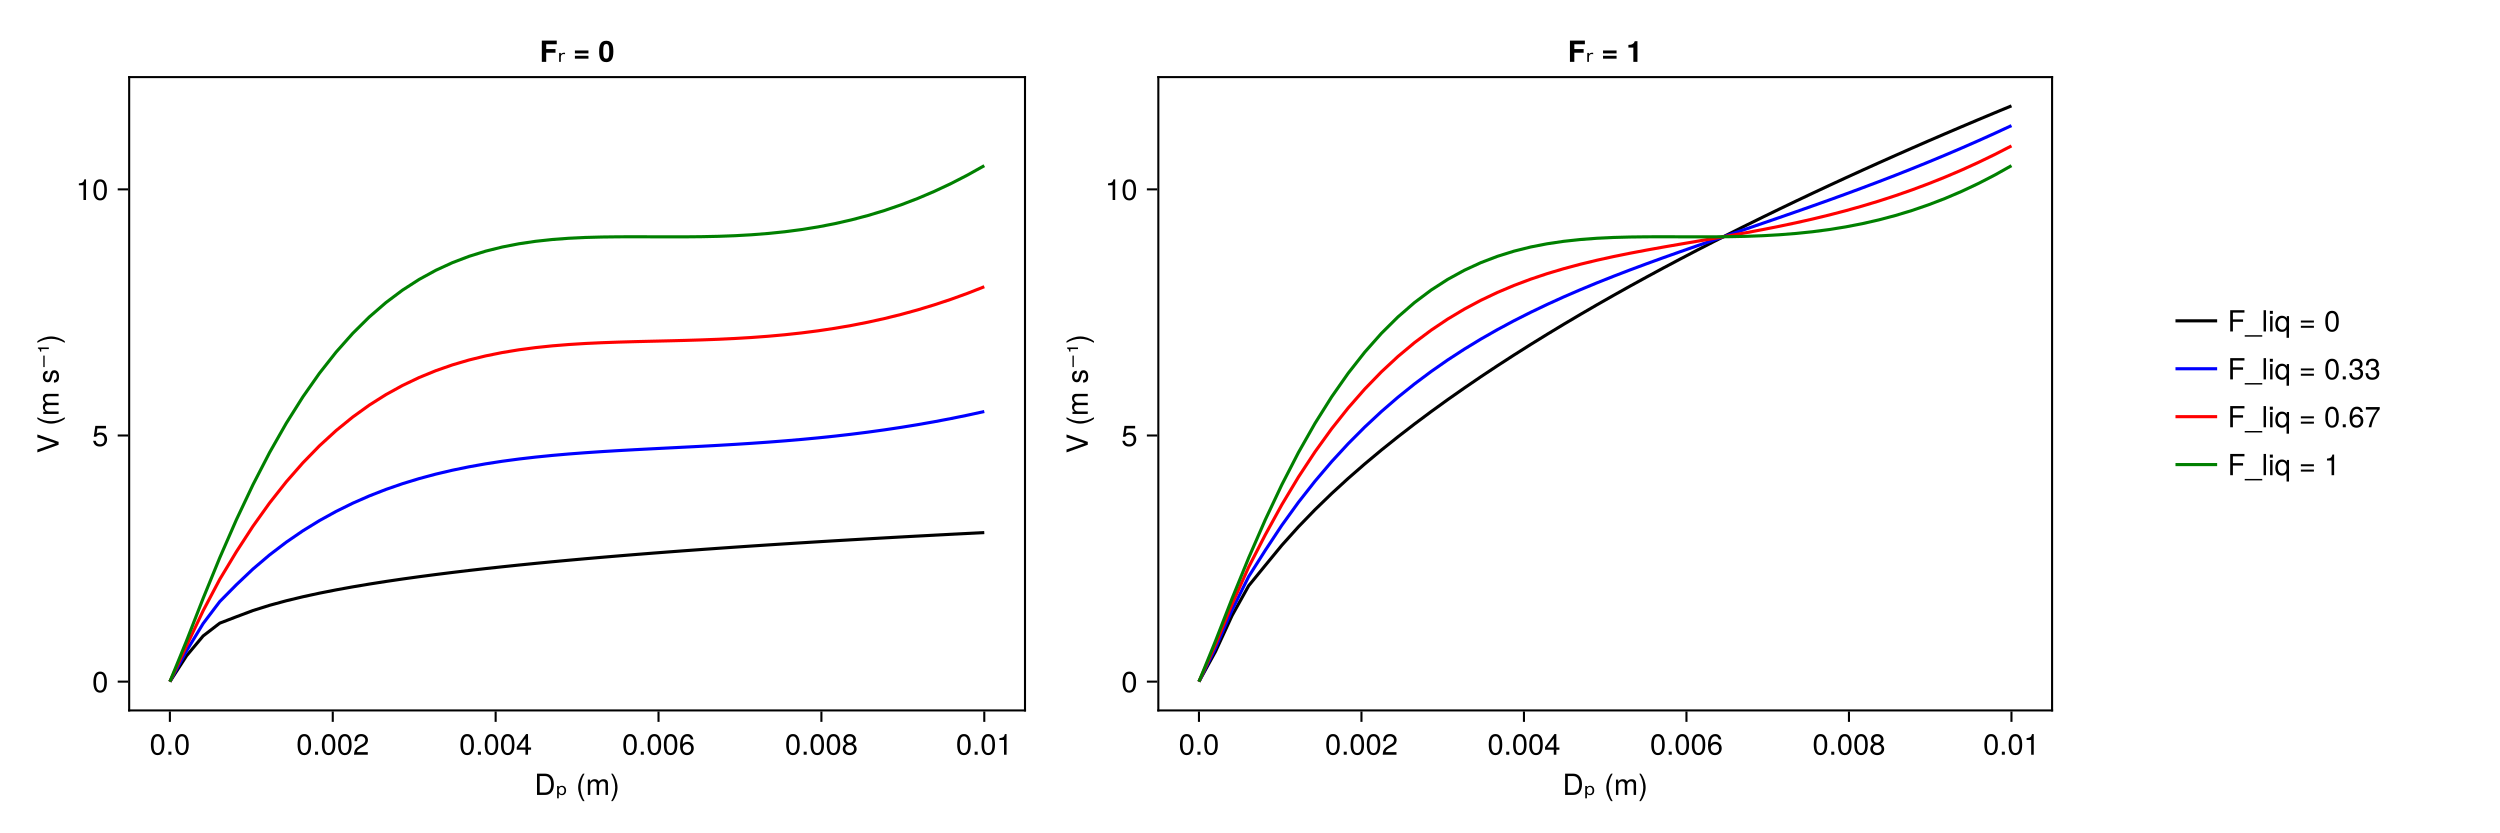 <?xml version="1.0" encoding="UTF-8"?>
<svg xmlns="http://www.w3.org/2000/svg" xmlns:xlink="http://www.w3.org/1999/xlink" width="1200" height="400" viewBox="0 0 1200 400">
<defs>
<g>
<g id="glyph-0-0-7b8b3092">
<path d="M 9.344 -5.109 C 9.344 -1.938 7.75 0 5.188 0 C 5.188 0 1.25 0 1.25 0 C 1.25 0 1.25 -10.203 1.25 -10.203 C 1.25 -10.203 5.188 -10.203 5.188 -10.203 C 7.766 -10.203 9.344 -8.281 9.344 -5.109 Z M 8.031 -5.094 C 8.031 -7.703 6.969 -9.062 4.953 -9.062 C 4.953 -9.062 2.547 -9.062 2.547 -9.062 C 2.547 -9.062 2.547 -1.141 2.547 -1.141 C 2.547 -1.141 4.953 -1.141 4.953 -1.141 C 6.969 -1.141 8.031 -2.516 8.031 -5.094 Z M 8.031 -5.094 "/>
</g>
<g id="glyph-0-1-7b8b3092">
</g>
<g id="glyph-0-2-7b8b3092">
<path d="M 4.078 2.969 C 4.078 2.969 3.297 2.969 3.297 2.969 C 1.906 1.141 1.016 -1.406 1.016 -3.625 C 1.016 -5.828 1.906 -8.375 3.297 -10.203 C 3.297 -10.203 4.078 -10.203 4.078 -10.203 C 2.844 -8.219 2.156 -5.859 2.156 -3.625 C 2.156 -1.391 2.844 0.969 4.078 2.969 Z M 4.078 2.969 "/>
</g>
<g id="glyph-0-3-7b8b3092">
<path d="M 7.281 -2.375 C 7.281 -2.375 5.812 -2.375 5.812 -2.375 C 5.812 -2.375 5.812 0 5.812 0 C 5.812 0 4.578 0 4.578 0 C 4.578 0 4.578 -2.375 4.578 -2.375 C 4.578 -2.375 0.391 -2.375 0.391 -2.375 C 0.391 -2.375 0.391 -3.688 0.391 -3.688 C 0.391 -3.688 4.906 -9.922 4.906 -9.922 C 4.906 -9.922 5.812 -9.922 5.812 -9.922 C 5.812 -9.922 5.812 -3.484 5.812 -3.484 C 5.812 -3.484 7.281 -3.484 7.281 -3.484 C 7.281 -3.484 7.281 -2.375 7.281 -2.375 Z M 4.578 -3.484 C 4.578 -3.484 4.578 -7.828 4.578 -7.828 C 4.578 -7.828 1.469 -3.484 1.469 -3.484 C 1.469 -3.484 4.578 -3.484 4.578 -3.484 Z M 4.578 -3.484 "/>
</g>
<g id="glyph-0-4-7b8b3092">
<path d="M 7.094 -4.781 C 7.094 -1.516 5.953 0.203 3.844 0.203 C 1.719 0.203 0.609 -1.516 0.609 -4.859 C 0.609 -8.188 1.703 -9.922 3.844 -9.922 C 6 -9.922 7.094 -8.219 7.094 -4.781 Z M 5.844 -4.891 C 5.844 -7.547 5.188 -8.828 3.844 -8.828 C 2.516 -8.828 1.859 -7.562 1.859 -4.844 C 1.859 -2.125 2.516 -0.812 3.828 -0.812 C 5.188 -0.812 5.844 -2.078 5.844 -4.891 Z M 5.844 -4.891 "/>
</g>
<g id="glyph-0-5-7b8b3092">
<path d="M 2.672 0 C 2.672 0 1.219 0 1.219 0 C 1.219 0 1.219 -1.453 1.219 -1.453 C 1.219 -1.453 2.672 -1.453 2.672 -1.453 C 2.672 -1.453 2.672 0 2.672 0 Z M 2.672 0 "/>
</g>
<g id="glyph-1-0-7b8b3092">
<path d="M 1.594 -0.641 L 1.594 1.625 L 0.797 1.625 L 0.797 -4.297 L 1.594 -4.297 L 1.594 -3.641 C 1.758 -3.898 1.969 -4.086 2.219 -4.203 C 2.477 -4.328 2.785 -4.391 3.141 -4.391 C 3.723 -4.391 4.195 -4.188 4.562 -3.781 C 4.926 -3.363 5.109 -2.816 5.109 -2.141 C 5.109 -1.461 4.926 -0.922 4.562 -0.516 C 4.195 -0.098 3.723 0.109 3.141 0.109 C 2.785 0.109 2.477 0.047 2.219 -0.078 C 1.969 -0.203 1.758 -0.391 1.594 -0.641 Z M 3.938 -0.922 C 4.176 -1.211 4.297 -1.617 4.297 -2.141 C 4.297 -2.66 4.176 -3.066 3.938 -3.359 C 3.695 -3.66 3.363 -3.812 2.938 -3.812 C 2.52 -3.812 2.191 -3.66 1.953 -3.359 C 1.711 -3.066 1.594 -2.66 1.594 -2.141 C 1.594 -1.617 1.711 -1.211 1.953 -0.922 C 2.191 -0.629 2.52 -0.484 2.938 -0.484 C 3.363 -0.484 3.695 -0.629 3.938 -0.922 Z M 3.938 -0.922 "/>
</g>
<g id="glyph-2-0-7b8b3092">
<path d="M 10.641 0 C 10.641 0 9.484 0 9.484 0 C 9.484 0 9.484 -5.047 9.484 -5.047 C 9.484 -5.984 8.984 -6.531 8.141 -6.531 C 7.188 -6.531 6.391 -5.672 6.391 -4.609 C 6.391 -4.609 6.391 0 6.391 0 C 6.391 0 5.234 0 5.234 0 C 5.234 0 5.234 -5.047 5.234 -5.047 C 5.234 -5.984 4.75 -6.531 3.875 -6.531 C 2.922 -6.531 2.156 -5.672 2.156 -4.609 C 2.156 -4.609 2.156 0 2.156 0 C 2.156 0 1 0 1 0 C 1 0 1 -7.344 1 -7.344 C 1 -7.344 2.062 -7.344 2.062 -7.344 C 2.062 -7.344 2.062 -6.297 2.062 -6.297 C 2.688 -7.188 3.328 -7.547 4.312 -7.547 C 5.266 -7.547 5.859 -7.203 6.281 -6.422 C 6.969 -7.25 7.562 -7.547 8.547 -7.547 C 9.906 -7.547 10.641 -6.812 10.641 -5.5 C 10.641 -5.5 10.641 0 10.641 0 Z M 10.641 0 "/>
</g>
<g id="glyph-2-1-7b8b3092">
<path d="M 3.578 -3.609 C 3.578 -1.406 2.703 1.141 1.297 2.969 C 1.297 2.969 0.531 2.969 0.531 2.969 C 1.766 0.984 2.453 -1.391 2.453 -3.609 C 2.453 -5.859 1.766 -8.203 0.531 -10.203 C 0.531 -10.203 1.297 -10.203 1.297 -10.203 C 2.703 -8.375 3.578 -5.828 3.578 -3.609 Z M 3.578 -3.609 "/>
</g>
<g id="glyph-2-2-7b8b3092">
<path d="M 2.672 0 C 2.672 0 1.219 0 1.219 0 C 1.219 0 1.219 -1.453 1.219 -1.453 C 1.219 -1.453 2.672 -1.453 2.672 -1.453 C 2.672 -1.453 2.672 0 2.672 0 Z M 2.672 0 "/>
</g>
<g id="glyph-2-3-7b8b3092">
<path d="M 7.094 -4.781 C 7.094 -1.516 5.953 0.203 3.844 0.203 C 1.719 0.203 0.609 -1.516 0.609 -4.859 C 0.609 -8.188 1.703 -9.922 3.844 -9.922 C 6 -9.922 7.094 -8.219 7.094 -4.781 Z M 5.844 -4.891 C 5.844 -7.547 5.188 -8.828 3.844 -8.828 C 2.516 -8.828 1.859 -7.562 1.859 -4.844 C 1.859 -2.125 2.516 -0.812 3.828 -0.812 C 5.188 -0.812 5.844 -2.078 5.844 -4.891 Z M 5.844 -4.891 "/>
</g>
<g id="glyph-2-4-7b8b3092">
<path d="M 7.188 -3.078 C 7.188 -1.141 5.828 0.203 3.938 0.203 C 1.672 0.203 0.609 -1.422 0.609 -4.516 C 0.609 -7.984 1.844 -9.922 4.156 -9.922 C 5.672 -9.922 6.734 -8.953 6.969 -7.344 C 6.969 -7.344 5.734 -7.344 5.734 -7.344 C 5.547 -8.281 4.938 -8.828 4.078 -8.828 C 2.656 -8.828 1.875 -7.484 1.859 -5.062 C 2.391 -5.797 3.156 -6.172 4.141 -6.172 C 5.922 -6.172 7.188 -4.922 7.188 -3.078 Z M 5.922 -2.984 C 5.922 -4.312 5.188 -5.078 3.984 -5.078 C 2.766 -5.078 1.938 -4.281 1.938 -3.047 C 1.938 -1.781 2.797 -0.875 3.953 -0.875 C 5.078 -0.875 5.922 -1.734 5.922 -2.984 Z M 5.922 -2.984 "/>
</g>
<g id="glyph-2-5-7b8b3092">
<path d="M 7.188 -2.797 C 7.188 -1 5.812 0.203 3.844 0.203 C 1.891 0.203 0.516 -1 0.516 -2.812 C 0.516 -3.906 1.078 -4.672 2.219 -5.219 C 1.203 -5.859 0.875 -6.359 0.875 -7.281 C 0.875 -8.828 2.094 -9.922 3.844 -9.922 C 5.609 -9.922 6.828 -8.828 6.828 -7.281 C 6.828 -6.344 6.5 -5.844 5.469 -5.219 C 6.625 -4.672 7.188 -3.906 7.188 -2.797 Z M 5.578 -7.25 C 5.578 -8.219 4.906 -8.828 3.844 -8.828 C 2.812 -8.828 2.125 -8.219 2.125 -7.266 C 2.125 -6.328 2.812 -5.719 3.844 -5.719 C 4.891 -5.719 5.578 -6.328 5.578 -7.25 Z M 5.922 -2.781 C 5.922 -3.953 5.078 -4.672 3.844 -4.672 C 2.625 -4.672 1.781 -3.953 1.781 -2.781 C 1.781 -1.625 2.625 -0.875 3.828 -0.875 C 5.078 -0.875 5.922 -1.609 5.922 -2.781 Z M 5.922 -2.781 "/>
</g>
<g id="glyph-2-6-7b8b3092">
</g>
<g id="glyph-2-7-7b8b3092">
<path d="M 4.859 0 C 4.859 0 3.625 0 3.625 0 C 3.625 0 3.625 -7.062 3.625 -7.062 C 3.625 -7.062 1.422 -7.062 1.422 -7.062 C 1.422 -7.062 1.422 -7.953 1.422 -7.953 C 3.328 -8.188 3.609 -8.406 4.047 -9.922 C 4.047 -9.922 4.859 -9.922 4.859 -9.922 C 4.859 -9.922 4.859 0 4.859 0 Z M 4.859 0 "/>
</g>
<g id="glyph-2-8-7b8b3092">
<path d="M 8.109 -9.062 C 8.109 -9.062 2.562 -9.062 2.562 -9.062 C 2.562 -9.062 2.562 -5.797 2.562 -5.797 C 2.562 -5.797 7.438 -5.797 7.438 -5.797 C 7.438 -5.797 7.438 -4.641 7.438 -4.641 C 7.438 -4.641 2.562 -4.641 2.562 -4.641 C 2.562 -4.641 2.562 0 2.562 0 C 2.562 0 1.266 0 1.266 0 C 1.266 0 1.266 -10.203 1.266 -10.203 C 1.266 -10.203 8.109 -10.203 8.109 -10.203 C 8.109 -10.203 8.109 -9.062 8.109 -9.062 Z M 8.109 -9.062 "/>
</g>
<g id="glyph-2-9-7b8b3092">
<path d="M 8.094 2.484 C 8.094 2.484 -0.312 2.484 -0.312 2.484 C -0.312 2.484 -0.312 1.781 -0.312 1.781 C -0.312 1.781 8.094 1.781 8.094 1.781 C 8.094 1.781 8.094 2.484 8.094 2.484 Z M 8.094 2.484 "/>
</g>
<g id="glyph-2-10-7b8b3092">
<path d="M 2.109 0 C 2.109 0 0.953 0 0.953 0 C 0.953 0 0.953 -10.203 0.953 -10.203 C 0.953 -10.203 2.109 -10.203 2.109 -10.203 C 2.109 -10.203 2.109 0 2.109 0 Z M 2.109 0 "/>
</g>
<g id="glyph-2-11-7b8b3092">
<path d="M 2.141 0 C 2.141 0 0.984 0 0.984 0 C 0.984 0 0.984 -7.344 0.984 -7.344 C 0.984 -7.344 2.141 -7.344 2.141 -7.344 C 2.141 -7.344 2.141 0 2.141 0 Z M 2.297 -8.438 C 2.297 -8.438 0.844 -8.438 0.844 -8.438 C 0.844 -8.438 0.844 -9.891 0.844 -9.891 C 0.844 -9.891 2.297 -9.891 2.297 -9.891 C 2.297 -9.891 2.297 -8.438 2.297 -8.438 Z M 2.297 -8.438 "/>
</g>
<g id="glyph-2-12-7b8b3092">
<path d="M 7.219 -4.297 C 7.219 -4.297 0.953 -4.297 0.953 -4.297 C 0.953 -4.297 0.953 -5.25 0.953 -5.25 C 0.953 -5.25 7.219 -5.25 7.219 -5.25 C 7.219 -5.25 7.219 -4.297 7.219 -4.297 Z M 7.219 -1.75 C 7.219 -1.75 0.953 -1.75 0.953 -1.75 C 0.953 -1.75 0.953 -2.703 0.953 -2.703 C 0.953 -2.703 7.219 -2.703 7.219 -2.703 C 7.219 -2.703 7.219 -1.75 7.219 -1.75 Z M 7.219 -1.75 "/>
</g>
<g id="glyph-2-13-7b8b3092">
<path d="M 6.938 3.047 C 6.938 3.047 5.766 3.047 5.766 3.047 C 5.766 3.047 5.766 -0.953 5.766 -0.953 C 5.219 -0.156 4.516 0.203 3.5 0.203 C 1.562 0.203 0.359 -1.203 0.359 -3.578 C 0.359 -6.016 1.625 -7.547 3.562 -7.547 C 4.516 -7.547 5.344 -7.125 5.891 -6.359 C 5.891 -6.359 5.891 -7.344 5.891 -7.344 C 5.891 -7.344 6.938 -7.344 6.938 -7.344 C 6.938 -7.344 6.938 3.047 6.938 3.047 Z M 5.766 -3.625 C 5.766 -5.328 4.969 -6.453 3.719 -6.453 C 2.438 -6.453 1.578 -5.359 1.578 -3.672 C 1.578 -1.953 2.438 -0.875 3.719 -0.875 C 4.953 -0.875 5.766 -1.953 5.766 -3.625 Z M 5.766 -3.625 "/>
</g>
<g id="glyph-2-14-7b8b3092">
<path d="M 7.078 -2.891 C 7.078 -1.016 5.766 0.203 3.719 0.203 C 1.688 0.203 0.609 -0.781 0.453 -3 C 0.453 -3 1.688 -3 1.688 -3 C 1.766 -1.547 2.422 -0.875 3.766 -0.875 C 5.047 -0.875 5.828 -1.625 5.828 -2.875 C 5.828 -3.969 5.125 -4.625 3.766 -4.625 C 3.766 -4.625 3.094 -4.625 3.094 -4.625 C 3.094 -4.625 3.094 -5.656 3.094 -5.656 C 5.062 -5.656 5.531 -6.094 5.531 -7.156 C 5.531 -8.203 4.875 -8.844 3.781 -8.844 C 2.516 -8.844 1.922 -8.188 1.891 -6.719 C 1.891 -6.719 0.656 -6.719 0.656 -6.719 C 0.703 -8.828 1.766 -9.922 3.766 -9.922 C 5.656 -9.922 6.797 -8.906 6.797 -7.203 C 6.797 -6.203 6.328 -5.562 5.406 -5.188 C 6.594 -4.781 7.078 -4.094 7.078 -2.891 Z M 7.078 -2.891 "/>
</g>
<g id="glyph-2-15-7b8b3092">
<path d="M 7.281 -8.688 C 5.188 -6.203 3.797 -3.203 3.25 0 C 3.25 0 1.938 0 1.938 0 C 2.625 -3.109 4.031 -6 6 -8.5 C 6 -8.5 0.641 -8.5 0.641 -8.5 C 0.641 -8.5 0.641 -9.719 0.641 -9.719 C 0.641 -9.719 7.281 -9.719 7.281 -9.719 C 7.281 -9.719 7.281 -8.688 7.281 -8.688 Z M 7.281 -8.688 "/>
</g>
<g id="glyph-3-0-7b8b3092">
<path d="M 7.094 -4.781 C 7.094 -1.516 5.953 0.203 3.844 0.203 C 1.719 0.203 0.609 -1.516 0.609 -4.859 C 0.609 -8.188 1.703 -9.922 3.844 -9.922 C 6 -9.922 7.094 -8.219 7.094 -4.781 Z M 5.844 -4.891 C 5.844 -7.547 5.188 -8.828 3.844 -8.828 C 2.516 -8.828 1.859 -7.562 1.859 -4.844 C 1.859 -2.125 2.516 -0.812 3.828 -0.812 C 5.188 -0.812 5.844 -2.078 5.844 -4.891 Z M 5.844 -4.891 "/>
</g>
<g id="glyph-3-1-7b8b3092">
<path d="M 2.672 0 C 2.672 0 1.219 0 1.219 0 C 1.219 0 1.219 -1.453 1.219 -1.453 C 1.219 -1.453 2.672 -1.453 2.672 -1.453 C 2.672 -1.453 2.672 0 2.672 0 Z M 2.672 0 "/>
</g>
<g id="glyph-3-2-7b8b3092">
<path d="M 7.156 -7.016 C 7.156 -5.797 6.438 -4.766 5.047 -4.016 C 5.047 -4.016 3.656 -3.266 3.656 -3.266 C 2.438 -2.547 1.984 -2.031 1.859 -1.219 C 1.859 -1.219 7.078 -1.219 7.078 -1.219 C 7.078 -1.219 7.078 0 7.078 0 C 7.078 0 0.469 0 0.469 0 C 0.594 -2.188 1.188 -3.125 3.266 -4.297 C 3.266 -4.297 4.547 -5.031 4.547 -5.031 C 5.438 -5.531 5.891 -6.203 5.891 -6.984 C 5.891 -8.047 5.047 -8.844 3.938 -8.844 C 2.719 -8.844 2.031 -8.141 1.938 -6.484 C 1.938 -6.484 0.703 -6.484 0.703 -6.484 C 0.766 -8.891 1.953 -9.922 3.969 -9.922 C 5.859 -9.922 7.156 -8.688 7.156 -7.016 Z M 7.156 -7.016 "/>
</g>
<g id="glyph-4-0-7b8b3092">
<path d="M 2.672 0 C 2.672 0 1.219 0 1.219 0 C 1.219 0 1.219 -1.453 1.219 -1.453 C 1.219 -1.453 2.672 -1.453 2.672 -1.453 C 2.672 -1.453 2.672 0 2.672 0 Z M 2.672 0 "/>
</g>
<g id="glyph-5-0-7b8b3092">
<path d="M 7.094 -4.781 C 7.094 -1.516 5.953 0.203 3.844 0.203 C 1.719 0.203 0.609 -1.516 0.609 -4.859 C 0.609 -8.188 1.703 -9.922 3.844 -9.922 C 6 -9.922 7.094 -8.219 7.094 -4.781 Z M 5.844 -4.891 C 5.844 -7.547 5.188 -8.828 3.844 -8.828 C 2.516 -8.828 1.859 -7.562 1.859 -4.844 C 1.859 -2.125 2.516 -0.812 3.828 -0.812 C 5.188 -0.812 5.844 -2.078 5.844 -4.891 Z M 5.844 -4.891 "/>
</g>
<g id="glyph-6-0-7b8b3092">
<path d="M 7.094 -4.781 C 7.094 -1.516 5.953 0.203 3.844 0.203 C 1.719 0.203 0.609 -1.516 0.609 -4.859 C 0.609 -8.188 1.703 -9.922 3.844 -9.922 C 6 -9.922 7.094 -8.219 7.094 -4.781 Z M 5.844 -4.891 C 5.844 -7.547 5.188 -8.828 3.844 -8.828 C 2.516 -8.828 1.859 -7.562 1.859 -4.844 C 1.859 -2.125 2.516 -0.812 3.828 -0.812 C 5.188 -0.812 5.844 -2.078 5.844 -4.891 Z M 5.844 -4.891 "/>
</g>
<g id="glyph-7-0-7b8b3092">
<path d="M 7.094 -4.781 C 7.094 -1.516 5.953 0.203 3.844 0.203 C 1.719 0.203 0.609 -1.516 0.609 -4.859 C 0.609 -8.188 1.703 -9.922 3.844 -9.922 C 6 -9.922 7.094 -8.219 7.094 -4.781 Z M 5.844 -4.891 C 5.844 -7.547 5.188 -8.828 3.844 -8.828 C 2.516 -8.828 1.859 -7.562 1.859 -4.844 C 1.859 -2.125 2.516 -0.812 3.828 -0.812 C 5.188 -0.812 5.844 -2.078 5.844 -4.891 Z M 5.844 -4.891 "/>
</g>
<g id="glyph-7-1-7b8b3092">
<path d="M 4.859 0 C 4.859 0 3.625 0 3.625 0 C 3.625 0 3.625 -7.062 3.625 -7.062 C 3.625 -7.062 1.422 -7.062 1.422 -7.062 C 1.422 -7.062 1.422 -7.953 1.422 -7.953 C 3.328 -8.188 3.609 -8.406 4.047 -9.922 C 4.047 -9.922 4.859 -9.922 4.859 -9.922 C 4.859 -9.922 4.859 0 4.859 0 Z M 4.859 0 "/>
</g>
<g id="glyph-8-0-7b8b3092">
<path d="M -10.203 -9.031 C -10.203 -9.031 0 -5.484 0 -5.484 C 0 -5.484 0 -4.094 0 -4.094 C 0 -4.094 -10.203 -0.422 -10.203 -0.422 C -10.203 -0.422 -10.203 -1.812 -10.203 -1.812 C -10.203 -1.812 -1.562 -4.812 -1.562 -4.812 C -1.562 -4.812 -10.203 -7.641 -10.203 -7.641 C -10.203 -7.641 -10.203 -9.031 -10.203 -9.031 Z M -10.203 -9.031 "/>
</g>
<g id="glyph-8-1-7b8b3092">
<path d="M 0 -10.641 C 0 -10.641 0 -9.484 0 -9.484 C 0 -9.484 -5.047 -9.484 -5.047 -9.484 C -5.984 -9.484 -6.531 -8.984 -6.531 -8.141 C -6.531 -7.188 -5.672 -6.391 -4.609 -6.391 C -4.609 -6.391 0 -6.391 0 -6.391 C 0 -6.391 0 -5.234 0 -5.234 C 0 -5.234 -5.047 -5.234 -5.047 -5.234 C -5.984 -5.234 -6.531 -4.75 -6.531 -3.875 C -6.531 -2.922 -5.672 -2.156 -4.609 -2.156 C -4.609 -2.156 0 -2.156 0 -2.156 C 0 -2.156 0 -1 0 -1 C 0 -1 -7.344 -1 -7.344 -1 C -7.344 -1 -7.344 -2.062 -7.344 -2.062 C -7.344 -2.062 -6.297 -2.062 -6.297 -2.062 C -7.188 -2.688 -7.547 -3.328 -7.547 -4.312 C -7.547 -5.266 -7.203 -5.859 -6.422 -6.281 C -7.25 -6.969 -7.547 -7.562 -7.547 -8.547 C -7.547 -9.906 -6.812 -10.641 -5.5 -10.641 C -5.5 -10.641 0 -10.641 0 -10.641 Z M 0 -10.641 "/>
</g>
<g id="glyph-9-0-7b8b3092">
</g>
<g id="glyph-9-1-7b8b3092">
<path d="M 2.969 -4.078 C 2.969 -4.078 2.969 -3.297 2.969 -3.297 C 1.141 -1.906 -1.406 -1.016 -3.625 -1.016 C -5.828 -1.016 -8.375 -1.906 -10.203 -3.297 C -10.203 -3.297 -10.203 -4.078 -10.203 -4.078 C -8.219 -2.844 -5.859 -2.156 -3.625 -2.156 C -1.391 -2.156 0.969 -2.844 2.969 -4.078 Z M 2.969 -4.078 "/>
</g>
<g id="glyph-9-2-7b8b3092">
<path d="M -2.062 -6.422 C -0.641 -6.422 0.203 -5.25 0.203 -3.406 C 0.203 -1.484 -0.547 -0.531 -2.234 -0.469 C -2.234 -0.469 -2.234 -1.703 -2.234 -1.703 C -1.125 -1.859 -0.875 -2.453 -0.875 -3.5 C -0.875 -4.516 -1.281 -5.203 -1.953 -5.203 C -2.484 -5.203 -2.734 -4.891 -2.922 -4.078 C -2.922 -4.078 -3.188 -2.984 -3.188 -2.984 C -3.609 -1.25 -4.156 -0.656 -5.312 -0.656 C -6.656 -0.656 -7.547 -1.766 -7.547 -3.469 C -7.547 -5.172 -6.734 -6.125 -5.297 -6.125 C -5.297 -6.125 -5.297 -4.906 -5.297 -4.906 C -6.062 -4.875 -6.469 -4.375 -6.469 -3.438 C -6.469 -2.484 -6.031 -1.875 -5.359 -1.875 C -4.844 -1.875 -4.531 -2.281 -4.312 -3.234 C -4.312 -3.234 -4.047 -4.359 -4.047 -4.359 C -3.703 -5.812 -3.156 -6.422 -2.062 -6.422 Z M -2.062 -6.422 "/>
</g>
<g id="glyph-9-3-7b8b3092">
<path d="M -3.609 -3.578 C -1.406 -3.578 1.141 -2.703 2.969 -1.297 C 2.969 -1.297 2.969 -0.531 2.969 -0.531 C 0.984 -1.766 -1.391 -2.453 -3.609 -2.453 C -5.859 -2.453 -8.203 -1.766 -10.203 -0.531 C -10.203 -0.531 -10.203 -1.297 -10.203 -1.297 C -8.375 -2.703 -5.828 -3.578 -3.609 -3.578 Z M -3.609 -3.578 "/>
</g>
<g id="glyph-10-0-7b8b3092">
<path d="M -7.344 -0.938 L -7.344 -6.453 L -6.703 -6.453 L -6.703 -0.938 Z M -7.344 -0.938 "/>
</g>
<g id="glyph-11-0-7b8b3092">
<path d="M -4.688 -2.953 C -4.688 -2.953 -4.688 -2.203 -4.688 -2.203 C -4.688 -2.203 -8.328 -2.203 -8.328 -2.203 C -8.328 -2.203 -8.328 -0.984 -8.328 -0.984 C -8.328 -0.984 -8.906 -0.984 -8.906 -0.984 C -8.906 -0.984 -8.922 -1.156 -8.922 -1.156 C -8.969 -2.047 -9.156 -2.219 -9.922 -2.438 C -9.922 -2.438 -9.922 -2.953 -9.922 -2.953 C -9.922 -2.953 -4.688 -2.953 -4.688 -2.953 Z M -4.688 -2.953 "/>
</g>
<g id="glyph-12-0-7b8b3092">
<path d="M 7.094 -4.781 C 7.094 -1.516 5.953 0.203 3.844 0.203 C 1.719 0.203 0.609 -1.516 0.609 -4.859 C 0.609 -8.188 1.703 -9.922 3.844 -9.922 C 6 -9.922 7.094 -8.219 7.094 -4.781 Z M 5.844 -4.891 C 5.844 -7.547 5.188 -8.828 3.844 -8.828 C 2.516 -8.828 1.859 -7.562 1.859 -4.844 C 1.859 -2.125 2.516 -0.812 3.828 -0.812 C 5.188 -0.812 5.844 -2.078 5.844 -4.891 Z M 5.844 -4.891 "/>
</g>
<g id="glyph-12-1-7b8b3092">
<path d="M 4.859 0 C 4.859 0 3.625 0 3.625 0 C 3.625 0 3.625 -7.062 3.625 -7.062 C 3.625 -7.062 1.422 -7.062 1.422 -7.062 C 1.422 -7.062 1.422 -7.953 1.422 -7.953 C 3.328 -8.188 3.609 -8.406 4.047 -9.922 C 4.047 -9.922 4.859 -9.922 4.859 -9.922 C 4.859 -9.922 4.859 0 4.859 0 Z M 4.859 0 "/>
</g>
<g id="glyph-13-0-7b8b3092">
<path d="M 7.188 -3.297 C 7.188 -1.188 5.781 0.203 3.781 0.203 C 2.016 0.203 0.891 -0.578 0.484 -2.547 C 0.484 -2.547 1.719 -2.547 1.719 -2.547 C 2.016 -1.422 2.672 -0.875 3.75 -0.875 C 5.094 -0.875 5.922 -1.688 5.922 -3.125 C 5.922 -4.594 5.078 -5.453 3.75 -5.453 C 2.984 -5.453 2.5 -5.203 1.938 -4.516 C 1.938 -4.516 0.797 -4.516 0.797 -4.516 C 0.797 -4.516 1.547 -9.719 1.547 -9.719 C 1.547 -9.719 6.656 -9.719 6.656 -9.719 C 6.656 -9.719 6.656 -8.5 6.656 -8.5 C 6.656 -8.5 2.531 -8.5 2.531 -8.5 C 2.531 -8.5 2.141 -5.938 2.141 -5.938 C 2.719 -6.359 3.281 -6.531 3.969 -6.531 C 5.875 -6.531 7.188 -5.25 7.188 -3.297 Z M 7.188 -3.297 "/>
</g>
<g id="glyph-14-0-7b8b3092">
<path d="M 8.203 -8.453 C 8.203 -8.453 3.141 -8.453 3.141 -8.453 C 3.141 -8.453 3.141 -6.141 3.141 -6.141 C 3.141 -6.141 7.609 -6.141 7.609 -6.141 C 7.609 -6.141 7.609 -4.391 7.609 -4.391 C 7.609 -4.391 3.141 -4.391 3.141 -4.391 C 3.141 -4.391 3.141 0 3.141 0 C 3.141 0 1.031 0 1.031 0 C 1.031 0 1.031 -10.203 1.031 -10.203 C 1.031 -10.203 8.203 -10.203 8.203 -10.203 C 8.203 -10.203 8.203 -8.453 8.203 -8.453 Z M 8.203 -8.453 "/>
</g>
<g id="glyph-14-1-7b8b3092">
<path d="M 7.234 -4.938 C 7.234 -1.016 5.844 0.125 3.828 0.125 C 0.953 0.125 0.406 -2.219 0.406 -5 C 0.406 -7.859 0.984 -10.141 3.828 -10.141 C 6.734 -10.141 7.234 -7.75 7.234 -4.938 Z M 5.281 -4.984 C 5.281 -8.062 4.781 -8.547 3.828 -8.547 C 2.766 -8.547 2.359 -7.891 2.359 -5.016 C 2.359 -2.062 2.828 -1.547 3.828 -1.547 C 4.875 -1.547 5.281 -2.203 5.281 -4.984 Z M 5.281 -4.984 "/>
</g>
<g id="glyph-15-0-7b8b3092">
<path d="M 3.625 -3.641 C 3.539 -3.68 3.441 -3.711 3.328 -3.734 C 3.223 -3.754 3.109 -3.766 2.984 -3.766 C 2.535 -3.766 2.191 -3.633 1.953 -3.375 C 1.711 -3.113 1.594 -2.742 1.594 -2.266 L 1.594 0 L 0.797 0 L 0.797 -4.297 L 1.594 -4.297 L 1.594 -3.625 C 1.758 -3.883 1.973 -4.078 2.234 -4.203 C 2.504 -4.328 2.832 -4.391 3.219 -4.391 C 3.27 -4.391 3.328 -4.383 3.391 -4.375 C 3.461 -4.375 3.539 -4.367 3.625 -4.359 Z M 3.625 -3.641 "/>
</g>
<g id="glyph-16-0-7b8b3092">
</g>
<g id="glyph-16-1-7b8b3092">
<path d="M 7.344 -4.078 C 7.344 -4.078 0.844 -4.078 0.844 -4.078 C 0.844 -4.078 0.844 -5.469 0.844 -5.469 C 0.844 -5.469 7.344 -5.469 7.344 -5.469 C 7.344 -5.469 7.344 -4.078 7.344 -4.078 Z M 7.344 -1.531 C 7.344 -1.531 0.844 -1.531 0.844 -1.531 C 0.844 -1.531 0.844 -2.922 0.844 -2.922 C 0.844 -2.922 7.344 -2.922 7.344 -2.922 C 7.344 -2.922 7.344 -1.531 7.344 -1.531 Z M 7.344 -1.531 "/>
</g>
<g id="glyph-16-2-7b8b3092">
<path d="M 5.297 0 C 5.297 0 3.328 0 3.328 0 C 3.328 0 3.328 -6.844 3.328 -6.844 C 3.328 -6.844 0.953 -6.844 0.953 -6.844 C 0.953 -6.844 0.953 -8.141 0.953 -8.141 C 2.656 -8.141 3.688 -8.75 3.984 -9.922 C 3.984 -9.922 5.297 -9.922 5.297 -9.922 C 5.297 -9.922 5.297 0 5.297 0 Z M 5.297 0 "/>
</g>
<g id="glyph-17-0-7b8b3092">
</g>
<g id="glyph-18-0-7b8b3092">
<path d="M 9.344 -5.109 C 9.344 -1.938 7.75 0 5.188 0 C 5.188 0 1.25 0 1.25 0 C 1.25 0 1.25 -10.203 1.25 -10.203 C 1.25 -10.203 5.188 -10.203 5.188 -10.203 C 7.766 -10.203 9.344 -8.281 9.344 -5.109 Z M 8.031 -5.094 C 8.031 -7.703 6.969 -9.062 4.953 -9.062 C 4.953 -9.062 2.547 -9.062 2.547 -9.062 C 2.547 -9.062 2.547 -1.141 2.547 -1.141 C 2.547 -1.141 4.953 -1.141 4.953 -1.141 C 6.969 -1.141 8.031 -2.516 8.031 -5.094 Z M 8.031 -5.094 "/>
</g>
<g id="glyph-18-1-7b8b3092">
<path d="M 4.078 2.969 C 4.078 2.969 3.297 2.969 3.297 2.969 C 1.906 1.141 1.016 -1.406 1.016 -3.625 C 1.016 -5.828 1.906 -8.375 3.297 -10.203 C 3.297 -10.203 4.078 -10.203 4.078 -10.203 C 2.844 -8.219 2.156 -5.859 2.156 -3.625 C 2.156 -1.391 2.844 0.969 4.078 2.969 Z M 4.078 2.969 "/>
</g>
<g id="glyph-18-2-7b8b3092">
<path d="M 10.641 0 C 10.641 0 9.484 0 9.484 0 C 9.484 0 9.484 -5.047 9.484 -5.047 C 9.484 -5.984 8.984 -6.531 8.141 -6.531 C 7.188 -6.531 6.391 -5.672 6.391 -4.609 C 6.391 -4.609 6.391 0 6.391 0 C 6.391 0 5.234 0 5.234 0 C 5.234 0 5.234 -5.047 5.234 -5.047 C 5.234 -5.984 4.75 -6.531 3.875 -6.531 C 2.922 -6.531 2.156 -5.672 2.156 -4.609 C 2.156 -4.609 2.156 0 2.156 0 C 2.156 0 1 0 1 0 C 1 0 1 -7.344 1 -7.344 C 1 -7.344 2.062 -7.344 2.062 -7.344 C 2.062 -7.344 2.062 -6.297 2.062 -6.297 C 2.688 -7.188 3.328 -7.547 4.312 -7.547 C 5.266 -7.547 5.859 -7.203 6.281 -6.422 C 6.969 -7.25 7.562 -7.547 8.547 -7.547 C 9.906 -7.547 10.641 -6.812 10.641 -5.5 C 10.641 -5.5 10.641 0 10.641 0 Z M 10.641 0 "/>
</g>
<g id="glyph-18-3-7b8b3092">
<path d="M 2.672 0 C 2.672 0 1.219 0 1.219 0 C 1.219 0 1.219 -1.453 1.219 -1.453 C 1.219 -1.453 2.672 -1.453 2.672 -1.453 C 2.672 -1.453 2.672 0 2.672 0 Z M 2.672 0 "/>
</g>
<g id="glyph-18-4-7b8b3092">
<path d="M 7.094 -4.781 C 7.094 -1.516 5.953 0.203 3.844 0.203 C 1.719 0.203 0.609 -1.516 0.609 -4.859 C 0.609 -8.188 1.703 -9.922 3.844 -9.922 C 6 -9.922 7.094 -8.219 7.094 -4.781 Z M 5.844 -4.891 C 5.844 -7.547 5.188 -8.828 3.844 -8.828 C 2.516 -8.828 1.859 -7.562 1.859 -4.844 C 1.859 -2.125 2.516 -0.812 3.828 -0.812 C 5.188 -0.812 5.844 -2.078 5.844 -4.891 Z M 5.844 -4.891 "/>
</g>
<g id="glyph-19-0-7b8b3092">
<path d="M 7.156 -7.016 C 7.156 -5.797 6.438 -4.766 5.047 -4.016 C 5.047 -4.016 3.656 -3.266 3.656 -3.266 C 2.438 -2.547 1.984 -2.031 1.859 -1.219 C 1.859 -1.219 7.078 -1.219 7.078 -1.219 C 7.078 -1.219 7.078 0 7.078 0 C 7.078 0 0.469 0 0.469 0 C 0.594 -2.188 1.188 -3.125 3.266 -4.297 C 3.266 -4.297 4.547 -5.031 4.547 -5.031 C 5.438 -5.531 5.891 -6.203 5.891 -6.984 C 5.891 -8.047 5.047 -8.844 3.938 -8.844 C 2.719 -8.844 2.031 -8.141 1.938 -6.484 C 1.938 -6.484 0.703 -6.484 0.703 -6.484 C 0.766 -8.891 1.953 -9.922 3.969 -9.922 C 5.859 -9.922 7.156 -8.688 7.156 -7.016 Z M 7.156 -7.016 "/>
</g>
<g id="glyph-19-1-7b8b3092">
<path d="M 7.281 -2.375 C 7.281 -2.375 5.812 -2.375 5.812 -2.375 C 5.812 -2.375 5.812 0 5.812 0 C 5.812 0 4.578 0 4.578 0 C 4.578 0 4.578 -2.375 4.578 -2.375 C 4.578 -2.375 0.391 -2.375 0.391 -2.375 C 0.391 -2.375 0.391 -3.688 0.391 -3.688 C 0.391 -3.688 4.906 -9.922 4.906 -9.922 C 4.906 -9.922 5.812 -9.922 5.812 -9.922 C 5.812 -9.922 5.812 -3.484 5.812 -3.484 C 5.812 -3.484 7.281 -3.484 7.281 -3.484 C 7.281 -3.484 7.281 -2.375 7.281 -2.375 Z M 4.578 -3.484 C 4.578 -3.484 4.578 -7.828 4.578 -7.828 C 4.578 -7.828 1.469 -3.484 1.469 -3.484 C 1.469 -3.484 4.578 -3.484 4.578 -3.484 Z M 4.578 -3.484 "/>
</g>
<g id="glyph-19-2-7b8b3092">
<path d="M 7.094 -4.781 C 7.094 -1.516 5.953 0.203 3.844 0.203 C 1.719 0.203 0.609 -1.516 0.609 -4.859 C 0.609 -8.188 1.703 -9.922 3.844 -9.922 C 6 -9.922 7.094 -8.219 7.094 -4.781 Z M 5.844 -4.891 C 5.844 -7.547 5.188 -8.828 3.844 -8.828 C 2.516 -8.828 1.859 -7.562 1.859 -4.844 C 1.859 -2.125 2.516 -0.812 3.828 -0.812 C 5.188 -0.812 5.844 -2.078 5.844 -4.891 Z M 5.844 -4.891 "/>
</g>
<g id="glyph-19-3-7b8b3092">
<path d="M 7.188 -2.797 C 7.188 -1 5.812 0.203 3.844 0.203 C 1.891 0.203 0.516 -1 0.516 -2.812 C 0.516 -3.906 1.078 -4.672 2.219 -5.219 C 1.203 -5.859 0.875 -6.359 0.875 -7.281 C 0.875 -8.828 2.094 -9.922 3.844 -9.922 C 5.609 -9.922 6.828 -8.828 6.828 -7.281 C 6.828 -6.344 6.5 -5.844 5.469 -5.219 C 6.625 -4.672 7.188 -3.906 7.188 -2.797 Z M 5.578 -7.25 C 5.578 -8.219 4.906 -8.828 3.844 -8.828 C 2.812 -8.828 2.125 -8.219 2.125 -7.266 C 2.125 -6.328 2.812 -5.719 3.844 -5.719 C 4.891 -5.719 5.578 -6.328 5.578 -7.25 Z M 5.922 -2.781 C 5.922 -3.953 5.078 -4.672 3.844 -4.672 C 2.625 -4.672 1.781 -3.953 1.781 -2.781 C 1.781 -1.625 2.625 -0.875 3.828 -0.875 C 5.078 -0.875 5.922 -1.609 5.922 -2.781 Z M 5.922 -2.781 "/>
</g>
<g id="glyph-19-4-7b8b3092">
<path d="M 2.672 0 C 2.672 0 1.219 0 1.219 0 C 1.219 0 1.219 -1.453 1.219 -1.453 C 1.219 -1.453 2.672 -1.453 2.672 -1.453 C 2.672 -1.453 2.672 0 2.672 0 Z M 2.672 0 "/>
</g>
<g id="glyph-20-0-7b8b3092">
<path d="M -10.203 -9.031 C -10.203 -9.031 0 -5.484 0 -5.484 C 0 -5.484 0 -4.094 0 -4.094 C 0 -4.094 -10.203 -0.422 -10.203 -0.422 C -10.203 -0.422 -10.203 -1.812 -10.203 -1.812 C -10.203 -1.812 -1.562 -4.812 -1.562 -4.812 C -1.562 -4.812 -10.203 -7.641 -10.203 -7.641 C -10.203 -7.641 -10.203 -9.031 -10.203 -9.031 Z M -10.203 -9.031 "/>
</g>
<g id="glyph-20-1-7b8b3092">
<path d="M 0 -10.641 C 0 -10.641 0 -9.484 0 -9.484 C 0 -9.484 -5.047 -9.484 -5.047 -9.484 C -5.984 -9.484 -6.531 -8.984 -6.531 -8.141 C -6.531 -7.188 -5.672 -6.391 -4.609 -6.391 C -4.609 -6.391 0 -6.391 0 -6.391 C 0 -6.391 0 -5.234 0 -5.234 C 0 -5.234 -5.047 -5.234 -5.047 -5.234 C -5.984 -5.234 -6.531 -4.75 -6.531 -3.875 C -6.531 -2.922 -5.672 -2.156 -4.609 -2.156 C -4.609 -2.156 0 -2.156 0 -2.156 C 0 -2.156 0 -1 0 -1 C 0 -1 -7.344 -1 -7.344 -1 C -7.344 -1 -7.344 -2.062 -7.344 -2.062 C -7.344 -2.062 -6.297 -2.062 -6.297 -2.062 C -7.188 -2.688 -7.547 -3.328 -7.547 -4.312 C -7.547 -5.266 -7.203 -5.859 -6.422 -6.281 C -7.25 -6.969 -7.547 -7.562 -7.547 -8.547 C -7.547 -9.906 -6.812 -10.641 -5.5 -10.641 C -5.5 -10.641 0 -10.641 0 -10.641 Z M 0 -10.641 "/>
</g>
<g id="glyph-21-0-7b8b3092">
</g>
<g id="glyph-21-1-7b8b3092">
<path d="M 2.969 -4.078 C 2.969 -4.078 2.969 -3.297 2.969 -3.297 C 1.141 -1.906 -1.406 -1.016 -3.625 -1.016 C -5.828 -1.016 -8.375 -1.906 -10.203 -3.297 C -10.203 -3.297 -10.203 -4.078 -10.203 -4.078 C -8.219 -2.844 -5.859 -2.156 -3.625 -2.156 C -1.391 -2.156 0.969 -2.844 2.969 -4.078 Z M 2.969 -4.078 "/>
</g>
<g id="glyph-21-2-7b8b3092">
<path d="M -2.062 -6.422 C -0.641 -6.422 0.203 -5.25 0.203 -3.406 C 0.203 -1.484 -0.547 -0.531 -2.234 -0.469 C -2.234 -0.469 -2.234 -1.703 -2.234 -1.703 C -1.125 -1.859 -0.875 -2.453 -0.875 -3.5 C -0.875 -4.516 -1.281 -5.203 -1.953 -5.203 C -2.484 -5.203 -2.734 -4.891 -2.922 -4.078 C -2.922 -4.078 -3.188 -2.984 -3.188 -2.984 C -3.609 -1.25 -4.156 -0.656 -5.312 -0.656 C -6.656 -0.656 -7.547 -1.766 -7.547 -3.469 C -7.547 -5.172 -6.734 -6.125 -5.297 -6.125 C -5.297 -6.125 -5.297 -4.906 -5.297 -4.906 C -6.062 -4.875 -6.469 -4.375 -6.469 -3.438 C -6.469 -2.484 -6.031 -1.875 -5.359 -1.875 C -4.844 -1.875 -4.531 -2.281 -4.312 -3.234 C -4.312 -3.234 -4.047 -4.359 -4.047 -4.359 C -3.703 -5.812 -3.156 -6.422 -2.062 -6.422 Z M -2.062 -6.422 "/>
</g>
<g id="glyph-21-3-7b8b3092">
<path d="M -3.609 -3.578 C -1.406 -3.578 1.141 -2.703 2.969 -1.297 C 2.969 -1.297 2.969 -0.531 2.969 -0.531 C 0.984 -1.766 -1.391 -2.453 -3.609 -2.453 C -5.859 -2.453 -8.203 -1.766 -10.203 -0.531 C -10.203 -0.531 -10.203 -1.297 -10.203 -1.297 C -8.375 -2.703 -5.828 -3.578 -3.609 -3.578 Z M -3.609 -3.578 "/>
</g>
<g id="glyph-22-0-7b8b3092">
<path d="M -7.344 -0.938 L -7.344 -6.453 L -6.703 -6.453 L -6.703 -0.938 Z M -7.344 -0.938 "/>
</g>
<g id="glyph-23-0-7b8b3092">
<path d="M -4.688 -2.953 C -4.688 -2.953 -4.688 -2.203 -4.688 -2.203 C -4.688 -2.203 -8.328 -2.203 -8.328 -2.203 C -8.328 -2.203 -8.328 -0.984 -8.328 -0.984 C -8.328 -0.984 -8.906 -0.984 -8.906 -0.984 C -8.906 -0.984 -8.922 -1.156 -8.922 -1.156 C -8.969 -2.047 -9.156 -2.219 -9.922 -2.438 C -9.922 -2.438 -9.922 -2.953 -9.922 -2.953 C -9.922 -2.953 -4.688 -2.953 -4.688 -2.953 Z M -4.688 -2.953 "/>
</g>
<g id="glyph-24-0-7b8b3092">
<path d="M 7.188 -3.297 C 7.188 -1.188 5.781 0.203 3.781 0.203 C 2.016 0.203 0.891 -0.578 0.484 -2.547 C 0.484 -2.547 1.719 -2.547 1.719 -2.547 C 2.016 -1.422 2.672 -0.875 3.75 -0.875 C 5.094 -0.875 5.922 -1.688 5.922 -3.125 C 5.922 -4.594 5.078 -5.453 3.75 -5.453 C 2.984 -5.453 2.5 -5.203 1.938 -4.516 C 1.938 -4.516 0.797 -4.516 0.797 -4.516 C 0.797 -4.516 1.547 -9.719 1.547 -9.719 C 1.547 -9.719 6.656 -9.719 6.656 -9.719 C 6.656 -9.719 6.656 -8.5 6.656 -8.5 C 6.656 -8.5 2.531 -8.5 2.531 -8.5 C 2.531 -8.5 2.141 -5.938 2.141 -5.938 C 2.719 -6.359 3.281 -6.531 3.969 -6.531 C 5.875 -6.531 7.188 -5.25 7.188 -3.297 Z M 7.188 -3.297 "/>
</g>
<g id="glyph-25-0-7b8b3092">
<path d="M 8.203 -8.453 C 8.203 -8.453 3.141 -8.453 3.141 -8.453 C 3.141 -8.453 3.141 -6.141 3.141 -6.141 C 3.141 -6.141 7.609 -6.141 7.609 -6.141 C 7.609 -6.141 7.609 -4.391 7.609 -4.391 C 7.609 -4.391 3.141 -4.391 3.141 -4.391 C 3.141 -4.391 3.141 0 3.141 0 C 3.141 0 1.031 0 1.031 0 C 1.031 0 1.031 -10.203 1.031 -10.203 C 1.031 -10.203 8.203 -10.203 8.203 -10.203 C 8.203 -10.203 8.203 -8.453 8.203 -8.453 Z M 8.203 -8.453 "/>
</g>
<g id="glyph-26-0-7b8b3092">
</g>
<g id="glyph-27-0-7b8b3092">
<path d="M 6.938 3.047 C 6.938 3.047 5.766 3.047 5.766 3.047 C 5.766 3.047 5.766 -0.953 5.766 -0.953 C 5.219 -0.156 4.516 0.203 3.5 0.203 C 1.562 0.203 0.359 -1.203 0.359 -3.578 C 0.359 -6.016 1.625 -7.547 3.562 -7.547 C 4.516 -7.547 5.344 -7.125 5.891 -6.359 C 5.891 -6.359 5.891 -7.344 5.891 -7.344 C 5.891 -7.344 6.938 -7.344 6.938 -7.344 C 6.938 -7.344 6.938 3.047 6.938 3.047 Z M 5.766 -3.625 C 5.766 -5.328 4.969 -6.453 3.719 -6.453 C 2.438 -6.453 1.578 -5.359 1.578 -3.672 C 1.578 -1.953 2.438 -0.875 3.719 -0.875 C 4.953 -0.875 5.766 -1.953 5.766 -3.625 Z M 5.766 -3.625 "/>
</g>
<g id="glyph-28-0-7b8b3092">
<path d="M 2.109 0 C 2.109 0 0.953 0 0.953 0 C 0.953 0 0.953 -10.203 0.953 -10.203 C 0.953 -10.203 2.109 -10.203 2.109 -10.203 C 2.109 -10.203 2.109 0 2.109 0 Z M 2.109 0 "/>
</g>
</g>
</defs>
<rect x="-120" y="-40" width="1440" height="480" fill="rgb(100%, 100%, 100%)" fill-opacity="1"/>
<path fill-rule="nonzero" fill="rgb(100%, 100%, 100%)" fill-opacity="1" d="M 62 341 L 492 341 L 492 37 L 62 37 Z M 62 341 "/>
<path fill-rule="nonzero" fill="rgb(100%, 100%, 100%)" fill-opacity="1" d="M 556 341 L 985 341 L 985 37 L 556 37 Z M 556 341 "/>
<g fill="rgb(0%, 0%, 0%)" fill-opacity="1">
<use xlink:href="#glyph-0-0-7b8b3092" x="256.509" y="381.568"/>
</g>
<g fill="rgb(0%, 0%, 0%)" fill-opacity="1">
<use xlink:href="#glyph-1-0-7b8b3092" x="266.617" y="381.568"/>
</g>
<g fill="rgb(0%, 0%, 0%)" fill-opacity="1">
<use xlink:href="#glyph-0-1-7b8b3092" x="272.613" y="381.568"/>
</g>
<g fill="rgb(0%, 0%, 0%)" fill-opacity="1">
<use xlink:href="#glyph-0-2-7b8b3092" x="276.505" y="381.568"/>
</g>
<g fill="rgb(0%, 0%, 0%)" fill-opacity="1">
<use xlink:href="#glyph-2-0-7b8b3092" x="281.167" y="381.568"/>
</g>
<g fill="rgb(0%, 0%, 0%)" fill-opacity="1">
<use xlink:href="#glyph-2-1-7b8b3092" x="292.829" y="381.568"/>
</g>
<g fill="rgb(0%, 0%, 0%)" fill-opacity="1">
<use xlink:href="#glyph-3-0-7b8b3092" x="71.815" y="362.258"/>
</g>
<g fill="rgb(0%, 0%, 0%)" fill-opacity="1">
<use xlink:href="#glyph-4-0-7b8b3092" x="79.599" y="362.258"/>
</g>
<g fill="rgb(0%, 0%, 0%)" fill-opacity="1">
<use xlink:href="#glyph-5-0-7b8b3092" x="83.491" y="362.258"/>
</g>
<g fill="rgb(0%, 0%, 0%)" fill-opacity="1">
<use xlink:href="#glyph-3-0-7b8b3092" x="142.213" y="362.258"/>
</g>
<g fill="rgb(0%, 0%, 0%)" fill-opacity="1">
<use xlink:href="#glyph-3-1-7b8b3092" x="149.997" y="362.258"/>
</g>
<g fill="rgb(0%, 0%, 0%)" fill-opacity="1">
<use xlink:href="#glyph-6-0-7b8b3092" x="153.889" y="362.258"/>
</g>
<g fill="rgb(0%, 0%, 0%)" fill-opacity="1">
<use xlink:href="#glyph-3-0-7b8b3092" x="161.673" y="362.258"/>
</g>
<g fill="rgb(0%, 0%, 0%)" fill-opacity="1">
<use xlink:href="#glyph-3-2-7b8b3092" x="169.457" y="362.258"/>
</g>
<g fill="rgb(0%, 0%, 0%)" fill-opacity="1">
<use xlink:href="#glyph-6-0-7b8b3092" x="220.395" y="362.258"/>
</g>
<g fill="rgb(0%, 0%, 0%)" fill-opacity="1">
<use xlink:href="#glyph-3-1-7b8b3092" x="228.179" y="362.258"/>
</g>
<g fill="rgb(0%, 0%, 0%)" fill-opacity="1">
<use xlink:href="#glyph-3-0-7b8b3092" x="232.071" y="362.258"/>
</g>
<g fill="rgb(0%, 0%, 0%)" fill-opacity="1">
<use xlink:href="#glyph-7-0-7b8b3092" x="239.855" y="362.258"/>
</g>
<g fill="rgb(0%, 0%, 0%)" fill-opacity="1">
<use xlink:href="#glyph-0-3-7b8b3092" x="247.639" y="362.258"/>
</g>
<g fill="rgb(0%, 0%, 0%)" fill-opacity="1">
<use xlink:href="#glyph-0-4-7b8b3092" x="298.577" y="362.258"/>
</g>
<g fill="rgb(0%, 0%, 0%)" fill-opacity="1">
<use xlink:href="#glyph-2-2-7b8b3092" x="306.361" y="362.258"/>
</g>
<g fill="rgb(0%, 0%, 0%)" fill-opacity="1">
<use xlink:href="#glyph-2-3-7b8b3092" x="310.253" y="362.258"/>
</g>
<g fill="rgb(0%, 0%, 0%)" fill-opacity="1">
<use xlink:href="#glyph-7-0-7b8b3092" x="318.037" y="362.258"/>
</g>
<g fill="rgb(0%, 0%, 0%)" fill-opacity="1">
<use xlink:href="#glyph-2-4-7b8b3092" x="325.821" y="362.258"/>
</g>
<g fill="rgb(0%, 0%, 0%)" fill-opacity="1">
<use xlink:href="#glyph-2-3-7b8b3092" x="376.759" y="362.258"/>
</g>
<g fill="rgb(0%, 0%, 0%)" fill-opacity="1">
<use xlink:href="#glyph-2-2-7b8b3092" x="384.543" y="362.258"/>
</g>
<g fill="rgb(0%, 0%, 0%)" fill-opacity="1">
<use xlink:href="#glyph-7-0-7b8b3092" x="388.435" y="362.258"/>
</g>
<g fill="rgb(0%, 0%, 0%)" fill-opacity="1">
<use xlink:href="#glyph-0-4-7b8b3092" x="396.219" y="362.258"/>
</g>
<g fill="rgb(0%, 0%, 0%)" fill-opacity="1">
<use xlink:href="#glyph-2-5-7b8b3092" x="404.003" y="362.258"/>
</g>
<g fill="rgb(0%, 0%, 0%)" fill-opacity="1">
<use xlink:href="#glyph-7-0-7b8b3092" x="458.833" y="362.258"/>
</g>
<g fill="rgb(0%, 0%, 0%)" fill-opacity="1">
<use xlink:href="#glyph-0-5-7b8b3092" x="466.617" y="362.258"/>
</g>
<g fill="rgb(0%, 0%, 0%)" fill-opacity="1">
<use xlink:href="#glyph-0-4-7b8b3092" x="470.509" y="362.258"/>
</g>
<g fill="rgb(0%, 0%, 0%)" fill-opacity="1">
<use xlink:href="#glyph-7-1-7b8b3092" x="478.293" y="362.258"/>
</g>
<g fill="rgb(0%, 0%, 0%)" fill-opacity="1">
<use xlink:href="#glyph-8-0-7b8b3092" x="28.13" y="217.58"/>
</g>
<g fill="rgb(0%, 0%, 0%)" fill-opacity="1">
<use xlink:href="#glyph-9-0-7b8b3092" x="28.13" y="208.242"/>
</g>
<g fill="rgb(0%, 0%, 0%)" fill-opacity="1">
<use xlink:href="#glyph-9-1-7b8b3092" x="28.13" y="204.35"/>
</g>
<g fill="rgb(0%, 0%, 0%)" fill-opacity="1">
<use xlink:href="#glyph-8-1-7b8b3092" x="28.13" y="199.688"/>
</g>
<g fill="rgb(0%, 0%, 0%)" fill-opacity="1">
<use xlink:href="#glyph-9-0-7b8b3092" x="28.13" y="188.026"/>
</g>
<g fill="rgb(0%, 0%, 0%)" fill-opacity="1">
<use xlink:href="#glyph-9-2-7b8b3092" x="28.13" y="184.134"/>
</g>
<g fill="rgb(0%, 0%, 0%)" fill-opacity="1">
<use xlink:href="#glyph-10-0-7b8b3092" x="28.13" y="177.134"/>
</g>
<g fill="rgb(0%, 0%, 0%)" fill-opacity="1">
<use xlink:href="#glyph-11-0-7b8b3092" x="28.13" y="169.744"/>
</g>
<g fill="rgb(0%, 0%, 0%)" fill-opacity="1">
<use xlink:href="#glyph-9-3-7b8b3092" x="28.13" y="165.082"/>
</g>
<g fill="rgb(0%, 0%, 0%)" fill-opacity="1">
<use xlink:href="#glyph-12-0-7b8b3092" x="44.216" y="332.285"/>
</g>
<g fill="rgb(0%, 0%, 0%)" fill-opacity="1">
<use xlink:href="#glyph-13-0-7b8b3092" x="44.216" y="214.141"/>
</g>
<g fill="rgb(0%, 0%, 0%)" fill-opacity="1">
<use xlink:href="#glyph-12-1-7b8b3092" x="36.432" y="95.997"/>
</g>
<g fill="rgb(0%, 0%, 0%)" fill-opacity="1">
<use xlink:href="#glyph-12-0-7b8b3092" x="44.216" y="95.997"/>
</g>
<g fill="rgb(0%, 0%, 0%)" fill-opacity="1">
<use xlink:href="#glyph-14-0-7b8b3092" x="259.039" y="29.698"/>
</g>
<g fill="rgb(0%, 0%, 0%)" fill-opacity="1">
<use xlink:href="#glyph-15-0-7b8b3092" x="267.593" y="29.698"/>
</g>
<g fill="rgb(0%, 0%, 0%)" fill-opacity="1">
<use xlink:href="#glyph-16-0-7b8b3092" x="271.217" y="29.698"/>
</g>
<g fill="rgb(0%, 0%, 0%)" fill-opacity="1">
<use xlink:href="#glyph-16-1-7b8b3092" x="275.109" y="29.698"/>
</g>
<g fill="rgb(0%, 0%, 0%)" fill-opacity="1">
<use xlink:href="#glyph-17-0-7b8b3092" x="283.285" y="29.698"/>
</g>
<g fill="rgb(0%, 0%, 0%)" fill-opacity="1">
<use xlink:href="#glyph-14-1-7b8b3092" x="287.177" y="29.698"/>
</g>
<path fill="none" stroke-width="1.5" stroke-linecap="butt" stroke-linejoin="miter" stroke="rgb(0%, 0%, 0%)" stroke-opacity="1" stroke-miterlimit="2" d="M 81.547 327.184 L 89.523 314.816 L 97.5 305.258 L 105.48 299.117 L 113.457 296.047 L 121.434 293.055 L 129.41 290.547 L 137.391 288.375 L 145.367 286.449 L 153.344 284.719 L 161.324 283.145 L 169.301 281.695 L 177.277 280.352 L 185.258 279.098 L 193.234 277.922 L 201.211 276.816 L 209.188 275.77 L 217.168 274.773 L 225.145 273.824 L 233.121 272.918 L 241.102 272.055 L 249.078 271.223 L 257.055 270.422 L 265.035 269.652 L 273.012 268.91 L 280.988 268.191 L 288.965 267.5 L 296.945 266.828 L 304.922 266.176 L 312.898 265.543 L 320.879 264.93 L 328.855 264.332 L 336.832 263.75 L 344.812 263.18 L 352.789 262.629 L 360.766 262.09 L 368.742 261.562 L 376.723 261.047 L 384.699 260.547 L 392.676 260.055 L 400.656 259.574 L 408.633 259.102 L 416.609 258.641 L 424.59 258.188 L 432.566 257.742 L 440.543 257.309 L 448.52 256.883 L 456.5 256.461 L 464.477 256.051 L 472.453 255.645 "/>
<path fill="none" stroke-width="1.5" stroke-linecap="butt" stroke-linejoin="miter" stroke="rgb(0%, 0%, 100%)" stroke-opacity="1" stroke-miterlimit="2" d="M 81.547 327.184 L 89.523 312.441 L 97.5 299.309 L 105.48 288.754 L 113.457 280.68 L 121.434 273.117 L 129.41 266.344 L 137.391 260.258 L 145.367 254.789 L 153.344 249.879 L 161.324 245.48 L 169.301 241.543 L 177.277 238.039 L 185.258 234.922 L 193.234 232.16 L 201.211 229.723 L 209.188 227.578 L 217.168 225.703 L 225.145 224.062 L 233.121 222.637 L 241.102 221.402 L 249.078 220.332 L 257.055 219.406 L 265.035 218.605 L 273.012 217.91 L 280.988 217.305 L 288.965 216.766 L 296.945 216.285 L 304.922 215.84 L 312.898 215.426 L 320.879 215.02 L 328.855 214.617 L 336.832 214.203 L 344.812 213.766 L 352.789 213.297 L 360.766 212.785 L 368.742 212.227 L 376.723 211.609 L 384.699 210.93 L 392.676 210.176 L 400.656 209.344 L 408.633 208.43 L 416.609 207.426 L 424.59 206.324 L 432.566 205.125 L 440.543 203.824 L 448.52 202.418 L 456.5 200.898 L 464.477 199.27 L 472.453 197.523 "/>
<path fill="none" stroke-width="1.5" stroke-linecap="butt" stroke-linejoin="miter" stroke="rgb(100%, 0%, 0%)" stroke-opacity="1" stroke-miterlimit="2" d="M 81.547 327.184 L 89.523 309.996 L 97.5 293.172 L 105.48 278.082 L 113.457 264.848 L 121.434 252.57 L 129.41 241.406 L 137.391 231.293 L 145.367 222.172 L 153.344 213.984 L 161.324 206.676 L 169.301 200.18 L 177.277 194.441 L 185.258 189.402 L 193.234 185.008 L 201.211 181.203 L 209.188 177.93 L 217.168 175.145 L 225.145 172.797 L 233.121 170.832 L 241.102 169.215 L 249.078 167.902 L 257.055 166.848 L 265.035 166.012 L 273.012 165.367 L 280.988 164.871 L 288.965 164.496 L 296.945 164.211 L 304.922 163.984 L 312.898 163.789 L 320.879 163.602 L 328.855 163.395 L 336.832 163.152 L 344.812 162.852 L 352.789 162.469 L 360.766 161.992 L 368.742 161.398 L 376.723 160.676 L 384.699 159.809 L 392.676 158.789 L 400.656 157.594 L 408.633 156.223 L 416.609 154.656 L 424.59 152.891 L 432.566 150.914 L 440.543 148.723 L 448.52 146.305 L 456.5 143.656 L 464.477 140.77 L 472.453 137.637 "/>
<path fill="none" stroke-width="1.5" stroke-linecap="butt" stroke-linejoin="miter" stroke="rgb(0%, 50.196%, 0%)" stroke-opacity="1" stroke-miterlimit="2" d="M 81.547 327.184 L 89.523 307.621 L 97.5 287.219 L 105.48 267.719 L 113.457 249.48 L 121.434 232.633 L 129.41 217.203 L 137.391 203.18 L 145.367 190.512 L 153.344 179.145 L 161.324 169.012 L 169.301 160.027 L 177.277 152.125 L 185.258 145.223 L 193.234 139.242 L 201.211 134.109 L 209.188 129.742 L 217.168 126.074 L 225.145 123.035 L 233.121 120.551 L 241.102 118.566 L 249.078 117.012 L 257.055 115.832 L 265.035 114.969 L 273.012 114.367 L 280.988 113.984 L 288.965 113.766 L 296.945 113.668 L 304.922 113.648 L 312.898 113.668 L 320.879 113.691 L 328.855 113.684 L 336.832 113.605 L 344.812 113.434 L 352.789 113.137 L 360.766 112.688 L 368.742 112.062 L 376.723 111.238 L 384.699 110.195 L 392.676 108.91 L 400.656 107.367 L 408.633 105.547 L 416.609 103.441 L 424.59 101.027 L 432.566 98.297 L 440.543 95.238 L 448.52 91.84 L 456.5 88.094 L 464.477 83.988 L 472.453 79.516 "/>
<g fill="rgb(0%, 0%, 0%)" fill-opacity="1">
<use xlink:href="#glyph-18-0-7b8b3092" x="750.009" y="381.568"/>
</g>
<g fill="rgb(0%, 0%, 0%)" fill-opacity="1">
<use xlink:href="#glyph-1-0-7b8b3092" x="760.117" y="381.568"/>
</g>
<g fill="rgb(0%, 0%, 0%)" fill-opacity="1">
<use xlink:href="#glyph-2-6-7b8b3092" x="766.113" y="381.568"/>
</g>
<g fill="rgb(0%, 0%, 0%)" fill-opacity="1">
<use xlink:href="#glyph-18-1-7b8b3092" x="770.005" y="381.568"/>
</g>
<g fill="rgb(0%, 0%, 0%)" fill-opacity="1">
<use xlink:href="#glyph-18-2-7b8b3092" x="774.667" y="381.568"/>
</g>
<g fill="rgb(0%, 0%, 0%)" fill-opacity="1">
<use xlink:href="#glyph-2-1-7b8b3092" x="786.329" y="381.568"/>
</g>
<g fill="rgb(0%, 0%, 0%)" fill-opacity="1">
<use xlink:href="#glyph-2-3-7b8b3092" x="565.77" y="362.258"/>
</g>
<g fill="rgb(0%, 0%, 0%)" fill-opacity="1">
<use xlink:href="#glyph-2-2-7b8b3092" x="573.554" y="362.258"/>
</g>
<g fill="rgb(0%, 0%, 0%)" fill-opacity="1">
<use xlink:href="#glyph-2-3-7b8b3092" x="577.446" y="362.258"/>
</g>
<g fill="rgb(0%, 0%, 0%)" fill-opacity="1">
<use xlink:href="#glyph-2-3-7b8b3092" x="635.986" y="362.258"/>
</g>
<g fill="rgb(0%, 0%, 0%)" fill-opacity="1">
<use xlink:href="#glyph-2-2-7b8b3092" x="643.77" y="362.258"/>
</g>
<g fill="rgb(0%, 0%, 0%)" fill-opacity="1">
<use xlink:href="#glyph-2-3-7b8b3092" x="647.662" y="362.258"/>
</g>
<g fill="rgb(0%, 0%, 0%)" fill-opacity="1">
<use xlink:href="#glyph-2-3-7b8b3092" x="655.446" y="362.258"/>
</g>
<g fill="rgb(0%, 0%, 0%)" fill-opacity="1">
<use xlink:href="#glyph-19-0-7b8b3092" x="663.23" y="362.258"/>
</g>
<g fill="rgb(0%, 0%, 0%)" fill-opacity="1">
<use xlink:href="#glyph-2-3-7b8b3092" x="713.986" y="362.258"/>
</g>
<g fill="rgb(0%, 0%, 0%)" fill-opacity="1">
<use xlink:href="#glyph-18-3-7b8b3092" x="721.77" y="362.258"/>
</g>
<g fill="rgb(0%, 0%, 0%)" fill-opacity="1">
<use xlink:href="#glyph-2-3-7b8b3092" x="725.662" y="362.258"/>
</g>
<g fill="rgb(0%, 0%, 0%)" fill-opacity="1">
<use xlink:href="#glyph-2-3-7b8b3092" x="733.446" y="362.258"/>
</g>
<g fill="rgb(0%, 0%, 0%)" fill-opacity="1">
<use xlink:href="#glyph-19-1-7b8b3092" x="741.23" y="362.258"/>
</g>
<g fill="rgb(0%, 0%, 0%)" fill-opacity="1">
<use xlink:href="#glyph-2-3-7b8b3092" x="791.986" y="362.258"/>
</g>
<g fill="rgb(0%, 0%, 0%)" fill-opacity="1">
<use xlink:href="#glyph-18-3-7b8b3092" x="799.77" y="362.258"/>
</g>
<g fill="rgb(0%, 0%, 0%)" fill-opacity="1">
<use xlink:href="#glyph-2-3-7b8b3092" x="803.662" y="362.258"/>
</g>
<g fill="rgb(0%, 0%, 0%)" fill-opacity="1">
<use xlink:href="#glyph-19-2-7b8b3092" x="811.446" y="362.258"/>
</g>
<g fill="rgb(0%, 0%, 0%)" fill-opacity="1">
<use xlink:href="#glyph-2-4-7b8b3092" x="819.23" y="362.258"/>
</g>
<g fill="rgb(0%, 0%, 0%)" fill-opacity="1">
<use xlink:href="#glyph-2-3-7b8b3092" x="869.986" y="362.258"/>
</g>
<g fill="rgb(0%, 0%, 0%)" fill-opacity="1">
<use xlink:href="#glyph-18-3-7b8b3092" x="877.77" y="362.258"/>
</g>
<g fill="rgb(0%, 0%, 0%)" fill-opacity="1">
<use xlink:href="#glyph-2-3-7b8b3092" x="881.662" y="362.258"/>
</g>
<g fill="rgb(0%, 0%, 0%)" fill-opacity="1">
<use xlink:href="#glyph-2-3-7b8b3092" x="889.446" y="362.258"/>
</g>
<g fill="rgb(0%, 0%, 0%)" fill-opacity="1">
<use xlink:href="#glyph-19-3-7b8b3092" x="897.23" y="362.258"/>
</g>
<g fill="rgb(0%, 0%, 0%)" fill-opacity="1">
<use xlink:href="#glyph-2-3-7b8b3092" x="951.878" y="362.258"/>
</g>
<g fill="rgb(0%, 0%, 0%)" fill-opacity="1">
<use xlink:href="#glyph-19-4-7b8b3092" x="959.662" y="362.258"/>
</g>
<g fill="rgb(0%, 0%, 0%)" fill-opacity="1">
<use xlink:href="#glyph-18-4-7b8b3092" x="963.554" y="362.258"/>
</g>
<g fill="rgb(0%, 0%, 0%)" fill-opacity="1">
<use xlink:href="#glyph-2-7-7b8b3092" x="971.338" y="362.258"/>
</g>
<g fill="rgb(0%, 0%, 0%)" fill-opacity="1">
<use xlink:href="#glyph-20-0-7b8b3092" x="522.13" y="217.58"/>
</g>
<g fill="rgb(0%, 0%, 0%)" fill-opacity="1">
<use xlink:href="#glyph-21-0-7b8b3092" x="522.13" y="208.242"/>
</g>
<g fill="rgb(0%, 0%, 0%)" fill-opacity="1">
<use xlink:href="#glyph-21-1-7b8b3092" x="522.13" y="204.35"/>
</g>
<g fill="rgb(0%, 0%, 0%)" fill-opacity="1">
<use xlink:href="#glyph-20-1-7b8b3092" x="522.13" y="199.688"/>
</g>
<g fill="rgb(0%, 0%, 0%)" fill-opacity="1">
<use xlink:href="#glyph-21-0-7b8b3092" x="522.13" y="188.026"/>
</g>
<g fill="rgb(0%, 0%, 0%)" fill-opacity="1">
<use xlink:href="#glyph-21-2-7b8b3092" x="522.13" y="184.134"/>
</g>
<g fill="rgb(0%, 0%, 0%)" fill-opacity="1">
<use xlink:href="#glyph-22-0-7b8b3092" x="522.13" y="177.134"/>
</g>
<g fill="rgb(0%, 0%, 0%)" fill-opacity="1">
<use xlink:href="#glyph-23-0-7b8b3092" x="522.13" y="169.744"/>
</g>
<g fill="rgb(0%, 0%, 0%)" fill-opacity="1">
<use xlink:href="#glyph-21-3-7b8b3092" x="522.13" y="165.082"/>
</g>
<g fill="rgb(0%, 0%, 0%)" fill-opacity="1">
<use xlink:href="#glyph-2-3-7b8b3092" x="538.216" y="332.285"/>
</g>
<g fill="rgb(0%, 0%, 0%)" fill-opacity="1">
<use xlink:href="#glyph-24-0-7b8b3092" x="538.216" y="214.141"/>
</g>
<g fill="rgb(0%, 0%, 0%)" fill-opacity="1">
<use xlink:href="#glyph-2-7-7b8b3092" x="530.432" y="95.997"/>
</g>
<g fill="rgb(0%, 0%, 0%)" fill-opacity="1">
<use xlink:href="#glyph-2-3-7b8b3092" x="538.216" y="95.997"/>
</g>
<g fill="rgb(0%, 0%, 0%)" fill-opacity="1">
<use xlink:href="#glyph-25-0-7b8b3092" x="752.539" y="29.698"/>
</g>
<g fill="rgb(0%, 0%, 0%)" fill-opacity="1">
<use xlink:href="#glyph-15-0-7b8b3092" x="761.093" y="29.698"/>
</g>
<g fill="rgb(0%, 0%, 0%)" fill-opacity="1">
<use xlink:href="#glyph-26-0-7b8b3092" x="764.717" y="29.698"/>
</g>
<g fill="rgb(0%, 0%, 0%)" fill-opacity="1">
<use xlink:href="#glyph-16-1-7b8b3092" x="768.609" y="29.698"/>
</g>
<g fill="rgb(0%, 0%, 0%)" fill-opacity="1">
<use xlink:href="#glyph-16-0-7b8b3092" x="776.785" y="29.698"/>
</g>
<g fill="rgb(0%, 0%, 0%)" fill-opacity="1">
<use xlink:href="#glyph-16-2-7b8b3092" x="780.677" y="29.698"/>
</g>
<path fill="none" stroke-width="1.5" stroke-linecap="butt" stroke-linejoin="miter" stroke="rgb(0%, 0%, 0%)" stroke-opacity="1" stroke-miterlimit="2" d="M 575.5 327.184 L 583.461 312.699 L 591.418 295.426 L 599.379 281.145 L 607.336 271.395 L 615.297 261.707 L 623.254 252.852 L 631.215 244.629 L 639.172 236.918 L 647.133 229.621 L 655.094 222.68 L 663.051 216.039 L 671.012 209.66 L 678.969 203.52 L 686.93 197.586 L 694.887 191.836 L 702.848 186.262 L 710.805 180.836 L 718.766 175.555 L 726.723 170.406 L 734.684 165.375 L 742.645 160.461 L 750.602 155.648 L 758.562 150.938 L 766.52 146.316 L 774.48 141.785 L 782.438 137.332 L 790.398 132.961 L 798.355 128.66 L 806.316 124.434 L 814.277 120.27 L 822.234 116.172 L 830.195 112.137 L 838.152 108.156 L 846.113 104.234 L 854.07 100.363 L 862.031 96.543 L 869.988 92.777 L 877.949 89.055 L 885.906 85.379 L 893.867 81.746 L 901.828 78.156 L 909.785 74.609 L 917.746 71.102 L 925.703 67.629 L 933.664 64.199 L 941.621 60.801 L 949.582 57.441 L 957.539 54.113 L 965.5 50.816 "/>
<path fill="none" stroke-width="1.5" stroke-linecap="butt" stroke-linejoin="miter" stroke="rgb(0%, 0%, 100%)" stroke-opacity="1" stroke-miterlimit="2" d="M 575.5 327.184 L 583.461 311.023 L 591.418 292.719 L 599.379 276.715 L 607.336 264.164 L 615.297 252.113 L 623.254 241.09 L 631.215 230.953 L 639.172 221.602 L 647.133 212.965 L 655.094 204.969 L 663.051 197.555 L 671.012 190.676 L 678.969 184.281 L 686.93 178.332 L 694.887 172.785 L 702.848 167.609 L 710.805 162.766 L 718.766 158.223 L 726.723 153.953 L 734.684 149.93 L 742.645 146.121 L 750.602 142.508 L 758.562 139.066 L 766.52 135.773 L 774.48 132.609 L 782.438 129.555 L 790.398 126.594 L 798.355 123.707 L 806.316 120.883 L 814.277 118.102 L 822.234 115.352 L 830.195 112.621 L 838.152 109.898 L 846.113 107.172 L 854.07 104.43 L 862.031 101.664 L 869.988 98.867 L 877.949 96.031 L 885.906 93.145 L 893.867 90.199 L 901.828 87.195 L 909.785 84.125 L 917.746 80.977 L 925.703 77.75 L 933.664 74.441 L 941.621 71.043 L 949.582 67.555 L 957.539 63.973 L 965.5 60.289 "/>
<path fill="none" stroke-width="1.5" stroke-linecap="butt" stroke-linejoin="miter" stroke="rgb(100%, 0%, 0%)" stroke-opacity="1" stroke-miterlimit="2" d="M 575.5 327.184 L 583.461 309.297 L 591.418 289.93 L 599.379 272.148 L 607.336 256.711 L 615.297 242.227 L 623.254 228.969 L 631.215 216.859 L 639.172 205.824 L 647.133 195.805 L 655.094 186.719 L 663.051 178.512 L 671.012 171.113 L 678.969 164.461 L 686.93 158.496 L 694.887 153.16 L 702.848 148.395 L 710.805 144.145 L 718.766 140.367 L 726.723 137.004 L 734.684 134.012 L 742.645 131.348 L 750.602 128.969 L 758.562 126.836 L 766.52 124.91 L 774.48 123.156 L 782.438 121.543 L 790.398 120.035 L 798.355 118.602 L 806.316 117.223 L 814.277 115.863 L 822.234 114.504 L 830.195 113.121 L 838.152 111.691 L 846.113 110.199 L 854.07 108.621 L 862.031 106.941 L 869.988 105.145 L 877.949 103.219 L 885.906 101.145 L 893.867 98.91 L 901.828 96.508 L 909.785 93.926 L 917.746 91.152 L 925.703 88.176 L 933.664 84.996 L 941.621 81.598 L 949.582 77.977 L 957.539 74.129 L 965.5 70.047 "/>
<path fill="none" stroke-width="1.5" stroke-linecap="butt" stroke-linejoin="miter" stroke="rgb(0%, 50.196%, 0%)" stroke-opacity="1" stroke-miterlimit="2" d="M 575.5 327.184 L 583.461 307.621 L 591.418 287.219 L 599.379 267.719 L 607.336 249.48 L 615.297 232.633 L 623.254 217.203 L 631.215 203.18 L 639.172 190.512 L 647.133 179.145 L 655.094 169.012 L 663.051 160.027 L 671.012 152.125 L 678.969 145.223 L 686.93 139.242 L 694.887 134.109 L 702.848 129.742 L 710.805 126.074 L 718.766 123.035 L 726.723 120.551 L 734.684 118.566 L 742.645 117.012 L 750.602 115.832 L 758.562 114.969 L 766.52 114.367 L 774.48 113.984 L 782.438 113.766 L 790.398 113.668 L 798.355 113.648 L 806.316 113.668 L 814.277 113.691 L 822.234 113.684 L 830.195 113.605 L 838.152 113.434 L 846.113 113.137 L 854.07 112.688 L 862.031 112.062 L 869.988 111.238 L 877.949 110.195 L 885.906 108.91 L 893.867 107.367 L 901.828 105.547 L 909.785 103.441 L 917.746 101.027 L 925.703 98.297 L 933.664 95.238 L 941.621 91.84 L 949.582 88.094 L 957.539 83.988 L 965.5 79.516 "/>
<path fill="none" stroke-width="1" stroke-linecap="butt" stroke-linejoin="miter" stroke="rgb(0%, 0%, 0%)" stroke-opacity="1" stroke-miterlimit="1.155" d="M 81.547 341.5 L 81.547 346.5 "/>
<path fill="none" stroke-width="1" stroke-linecap="butt" stroke-linejoin="miter" stroke="rgb(0%, 0%, 0%)" stroke-opacity="1" stroke-miterlimit="1.155" d="M 159.727 341.5 L 159.727 346.5 "/>
<path fill="none" stroke-width="1" stroke-linecap="butt" stroke-linejoin="miter" stroke="rgb(0%, 0%, 0%)" stroke-opacity="1" stroke-miterlimit="1.155" d="M 237.91 341.5 L 237.91 346.5 "/>
<path fill="none" stroke-width="1" stroke-linecap="butt" stroke-linejoin="miter" stroke="rgb(0%, 0%, 0%)" stroke-opacity="1" stroke-miterlimit="1.155" d="M 316.09 341.5 L 316.09 346.5 "/>
<path fill="none" stroke-width="1" stroke-linecap="butt" stroke-linejoin="miter" stroke="rgb(0%, 0%, 0%)" stroke-opacity="1" stroke-miterlimit="1.155" d="M 394.273 341.5 L 394.273 346.5 "/>
<path fill="none" stroke-width="1" stroke-linecap="butt" stroke-linejoin="miter" stroke="rgb(0%, 0%, 0%)" stroke-opacity="1" stroke-miterlimit="1.155" d="M 472.453 341.5 L 472.453 346.5 "/>
<path fill="none" stroke-width="1" stroke-linecap="butt" stroke-linejoin="miter" stroke="rgb(0%, 0%, 0%)" stroke-opacity="1" stroke-miterlimit="1.155" d="M 61.5 327.184 L 56.5 327.184 "/>
<path fill="none" stroke-width="1" stroke-linecap="butt" stroke-linejoin="miter" stroke="rgb(0%, 0%, 0%)" stroke-opacity="1" stroke-miterlimit="1.155" d="M 61.5 209.039 L 56.5 209.039 "/>
<path fill="none" stroke-width="1" stroke-linecap="butt" stroke-linejoin="miter" stroke="rgb(0%, 0%, 0%)" stroke-opacity="1" stroke-miterlimit="1.155" d="M 61.5 90.895 L 56.5 90.895 "/>
<path fill="none" stroke-width="1" stroke-linecap="butt" stroke-linejoin="miter" stroke="rgb(0%, 0%, 0%)" stroke-opacity="1" stroke-miterlimit="1.155" d="M 575.5 341.5 L 575.5 346.5 "/>
<path fill="none" stroke-width="1" stroke-linecap="butt" stroke-linejoin="miter" stroke="rgb(0%, 0%, 0%)" stroke-opacity="1" stroke-miterlimit="1.155" d="M 653.5 341.5 L 653.5 346.5 "/>
<path fill="none" stroke-width="1" stroke-linecap="butt" stroke-linejoin="miter" stroke="rgb(0%, 0%, 0%)" stroke-opacity="1" stroke-miterlimit="1.155" d="M 731.5 341.5 L 731.5 346.5 "/>
<path fill="none" stroke-width="1" stroke-linecap="butt" stroke-linejoin="miter" stroke="rgb(0%, 0%, 0%)" stroke-opacity="1" stroke-miterlimit="1.155" d="M 809.5 341.5 L 809.5 346.5 "/>
<path fill="none" stroke-width="1" stroke-linecap="butt" stroke-linejoin="miter" stroke="rgb(0%, 0%, 0%)" stroke-opacity="1" stroke-miterlimit="1.155" d="M 887.5 341.5 L 887.5 346.5 "/>
<path fill="none" stroke-width="1" stroke-linecap="butt" stroke-linejoin="miter" stroke="rgb(0%, 0%, 0%)" stroke-opacity="1" stroke-miterlimit="1.155" d="M 965.5 341.5 L 965.5 346.5 "/>
<path fill="none" stroke-width="1" stroke-linecap="butt" stroke-linejoin="miter" stroke="rgb(0%, 0%, 0%)" stroke-opacity="1" stroke-miterlimit="1.155" d="M 555.5 327.184 L 550.5 327.184 "/>
<path fill="none" stroke-width="1" stroke-linecap="butt" stroke-linejoin="miter" stroke="rgb(0%, 0%, 0%)" stroke-opacity="1" stroke-miterlimit="1.155" d="M 555.5 209.039 L 550.5 209.039 "/>
<path fill="none" stroke-width="1" stroke-linecap="butt" stroke-linejoin="miter" stroke="rgb(0%, 0%, 0%)" stroke-opacity="1" stroke-miterlimit="1.155" d="M 555.5 90.895 L 550.5 90.895 "/>
<path fill="none" stroke-width="1.5" stroke-linecap="butt" stroke-linejoin="miter" stroke="rgb(0%, 0%, 0%)" stroke-opacity="1" stroke-miterlimit="2" d="M 1044.23 154 L 1064.23 154 "/>
<path fill="none" stroke-width="1.5" stroke-linecap="butt" stroke-linejoin="miter" stroke="rgb(0%, 0%, 100%)" stroke-opacity="1" stroke-miterlimit="2" d="M 1044.23 177 L 1064.23 177 "/>
<path fill="none" stroke-width="1.5" stroke-linecap="butt" stroke-linejoin="miter" stroke="rgb(100%, 0%, 0%)" stroke-opacity="1" stroke-miterlimit="2" d="M 1044.23 200 L 1064.23 200 "/>
<path fill="none" stroke-width="1.5" stroke-linecap="butt" stroke-linejoin="miter" stroke="rgb(0%, 50.196%, 0%)" stroke-opacity="1" stroke-miterlimit="2" d="M 1044.23 223 L 1064.23 223 "/>
<g fill="rgb(0%, 0%, 0%)" fill-opacity="1">
<use xlink:href="#glyph-2-8-7b8b3092" x="1069.229" y="159.103"/>
</g>
<g fill="rgb(0%, 0%, 0%)" fill-opacity="1">
<use xlink:href="#glyph-2-9-7b8b3092" x="1077.783" y="159.103"/>
</g>
<g fill="rgb(0%, 0%, 0%)" fill-opacity="1">
<use xlink:href="#glyph-2-10-7b8b3092" x="1085.567" y="159.103"/>
</g>
<g fill="rgb(0%, 0%, 0%)" fill-opacity="1">
<use xlink:href="#glyph-2-11-7b8b3092" x="1088.675" y="159.103"/>
</g>
<g fill="rgb(0%, 0%, 0%)" fill-opacity="1">
<use xlink:href="#glyph-27-0-7b8b3092" x="1091.783" y="159.103"/>
</g>
<g fill="rgb(0%, 0%, 0%)" fill-opacity="1">
<use xlink:href="#glyph-2-6-7b8b3092" x="1099.567" y="159.103"/>
</g>
<g fill="rgb(0%, 0%, 0%)" fill-opacity="1">
<use xlink:href="#glyph-2-12-7b8b3092" x="1103.459" y="159.103"/>
</g>
<g fill="rgb(0%, 0%, 0%)" fill-opacity="1">
<use xlink:href="#glyph-2-6-7b8b3092" x="1111.635" y="159.103"/>
</g>
<g fill="rgb(0%, 0%, 0%)" fill-opacity="1">
<use xlink:href="#glyph-2-3-7b8b3092" x="1115.527" y="159.103"/>
</g>
<g fill="rgb(0%, 0%, 0%)" fill-opacity="1">
<use xlink:href="#glyph-2-8-7b8b3092" x="1069.229" y="182.103"/>
</g>
<g fill="rgb(0%, 0%, 0%)" fill-opacity="1">
<use xlink:href="#glyph-2-9-7b8b3092" x="1077.783" y="182.103"/>
</g>
<g fill="rgb(0%, 0%, 0%)" fill-opacity="1">
<use xlink:href="#glyph-28-0-7b8b3092" x="1085.567" y="182.103"/>
</g>
<g fill="rgb(0%, 0%, 0%)" fill-opacity="1">
<use xlink:href="#glyph-2-11-7b8b3092" x="1088.675" y="182.103"/>
</g>
<g fill="rgb(0%, 0%, 0%)" fill-opacity="1">
<use xlink:href="#glyph-2-13-7b8b3092" x="1091.783" y="182.103"/>
</g>
<g fill="rgb(0%, 0%, 0%)" fill-opacity="1">
<use xlink:href="#glyph-2-6-7b8b3092" x="1099.567" y="182.103"/>
</g>
<g fill="rgb(0%, 0%, 0%)" fill-opacity="1">
<use xlink:href="#glyph-2-12-7b8b3092" x="1103.459" y="182.103"/>
</g>
<g fill="rgb(0%, 0%, 0%)" fill-opacity="1">
<use xlink:href="#glyph-2-6-7b8b3092" x="1111.635" y="182.103"/>
</g>
<g fill="rgb(0%, 0%, 0%)" fill-opacity="1">
<use xlink:href="#glyph-2-3-7b8b3092" x="1115.527" y="182.103"/>
</g>
<g fill="rgb(0%, 0%, 0%)" fill-opacity="1">
<use xlink:href="#glyph-2-2-7b8b3092" x="1123.311" y="182.103"/>
</g>
<g fill="rgb(0%, 0%, 0%)" fill-opacity="1">
<use xlink:href="#glyph-2-14-7b8b3092" x="1127.203" y="182.103"/>
</g>
<g fill="rgb(0%, 0%, 0%)" fill-opacity="1">
<use xlink:href="#glyph-2-14-7b8b3092" x="1134.987" y="182.103"/>
</g>
<g fill="rgb(0%, 0%, 0%)" fill-opacity="1">
<use xlink:href="#glyph-2-8-7b8b3092" x="1069.229" y="205.103"/>
</g>
<g fill="rgb(0%, 0%, 0%)" fill-opacity="1">
<use xlink:href="#glyph-2-9-7b8b3092" x="1077.783" y="205.103"/>
</g>
<g fill="rgb(0%, 0%, 0%)" fill-opacity="1">
<use xlink:href="#glyph-28-0-7b8b3092" x="1085.567" y="205.103"/>
</g>
<g fill="rgb(0%, 0%, 0%)" fill-opacity="1">
<use xlink:href="#glyph-2-11-7b8b3092" x="1088.675" y="205.103"/>
</g>
<g fill="rgb(0%, 0%, 0%)" fill-opacity="1">
<use xlink:href="#glyph-2-13-7b8b3092" x="1091.783" y="205.103"/>
</g>
<g fill="rgb(0%, 0%, 0%)" fill-opacity="1">
<use xlink:href="#glyph-2-6-7b8b3092" x="1099.567" y="205.103"/>
</g>
<g fill="rgb(0%, 0%, 0%)" fill-opacity="1">
<use xlink:href="#glyph-2-12-7b8b3092" x="1103.459" y="205.103"/>
</g>
<g fill="rgb(0%, 0%, 0%)" fill-opacity="1">
<use xlink:href="#glyph-2-6-7b8b3092" x="1111.635" y="205.103"/>
</g>
<g fill="rgb(0%, 0%, 0%)" fill-opacity="1">
<use xlink:href="#glyph-2-3-7b8b3092" x="1115.527" y="205.103"/>
</g>
<g fill="rgb(0%, 0%, 0%)" fill-opacity="1">
<use xlink:href="#glyph-2-2-7b8b3092" x="1123.311" y="205.103"/>
</g>
<g fill="rgb(0%, 0%, 0%)" fill-opacity="1">
<use xlink:href="#glyph-2-4-7b8b3092" x="1127.203" y="205.103"/>
</g>
<g fill="rgb(0%, 0%, 0%)" fill-opacity="1">
<use xlink:href="#glyph-2-15-7b8b3092" x="1134.987" y="205.103"/>
</g>
<g fill="rgb(0%, 0%, 0%)" fill-opacity="1">
<use xlink:href="#glyph-2-8-7b8b3092" x="1069.229" y="228.103"/>
</g>
<g fill="rgb(0%, 0%, 0%)" fill-opacity="1">
<use xlink:href="#glyph-2-9-7b8b3092" x="1077.783" y="228.103"/>
</g>
<g fill="rgb(0%, 0%, 0%)" fill-opacity="1">
<use xlink:href="#glyph-2-10-7b8b3092" x="1085.567" y="228.103"/>
</g>
<g fill="rgb(0%, 0%, 0%)" fill-opacity="1">
<use xlink:href="#glyph-2-11-7b8b3092" x="1088.675" y="228.103"/>
</g>
<g fill="rgb(0%, 0%, 0%)" fill-opacity="1">
<use xlink:href="#glyph-27-0-7b8b3092" x="1091.783" y="228.103"/>
</g>
<g fill="rgb(0%, 0%, 0%)" fill-opacity="1">
<use xlink:href="#glyph-2-6-7b8b3092" x="1099.567" y="228.103"/>
</g>
<g fill="rgb(0%, 0%, 0%)" fill-opacity="1">
<use xlink:href="#glyph-2-12-7b8b3092" x="1103.459" y="228.103"/>
</g>
<g fill="rgb(0%, 0%, 0%)" fill-opacity="1">
<use xlink:href="#glyph-2-6-7b8b3092" x="1111.635" y="228.103"/>
</g>
<g fill="rgb(0%, 0%, 0%)" fill-opacity="1">
<use xlink:href="#glyph-2-7-7b8b3092" x="1115.527" y="228.103"/>
</g>
<path fill="none" stroke-width="1" stroke-linecap="butt" stroke-linejoin="miter" stroke="rgb(0%, 0%, 0%)" stroke-opacity="1" stroke-miterlimit="1.155" d="M 61.5 341 L 492.5 341 "/>
<path fill="none" stroke-width="1" stroke-linecap="butt" stroke-linejoin="miter" stroke="rgb(0%, 0%, 0%)" stroke-opacity="1" stroke-miterlimit="1.155" d="M 62 341.5 L 62 36.5 "/>
<path fill="none" stroke-width="1" stroke-linecap="butt" stroke-linejoin="miter" stroke="rgb(0%, 0%, 0%)" stroke-opacity="1" stroke-miterlimit="1.155" d="M 61.5 37 L 492.5 37 "/>
<path fill="none" stroke-width="1" stroke-linecap="butt" stroke-linejoin="miter" stroke="rgb(0%, 0%, 0%)" stroke-opacity="1" stroke-miterlimit="1.155" d="M 492 341.5 L 492 36.5 "/>
<path fill="none" stroke-width="1" stroke-linecap="butt" stroke-linejoin="miter" stroke="rgb(0%, 0%, 0%)" stroke-opacity="1" stroke-miterlimit="1.155" d="M 555.5 341 L 985.5 341 "/>
<path fill="none" stroke-width="1" stroke-linecap="butt" stroke-linejoin="miter" stroke="rgb(0%, 0%, 0%)" stroke-opacity="1" stroke-miterlimit="1.155" d="M 556 341.5 L 556 36.5 "/>
<path fill="none" stroke-width="1" stroke-linecap="butt" stroke-linejoin="miter" stroke="rgb(0%, 0%, 0%)" stroke-opacity="1" stroke-miterlimit="1.155" d="M 555.5 37 L 985.5 37 "/>
<path fill="none" stroke-width="1" stroke-linecap="butt" stroke-linejoin="miter" stroke="rgb(0%, 0%, 0%)" stroke-opacity="1" stroke-miterlimit="1.155" d="M 985 341.5 L 985 36.5 "/>
</svg>
